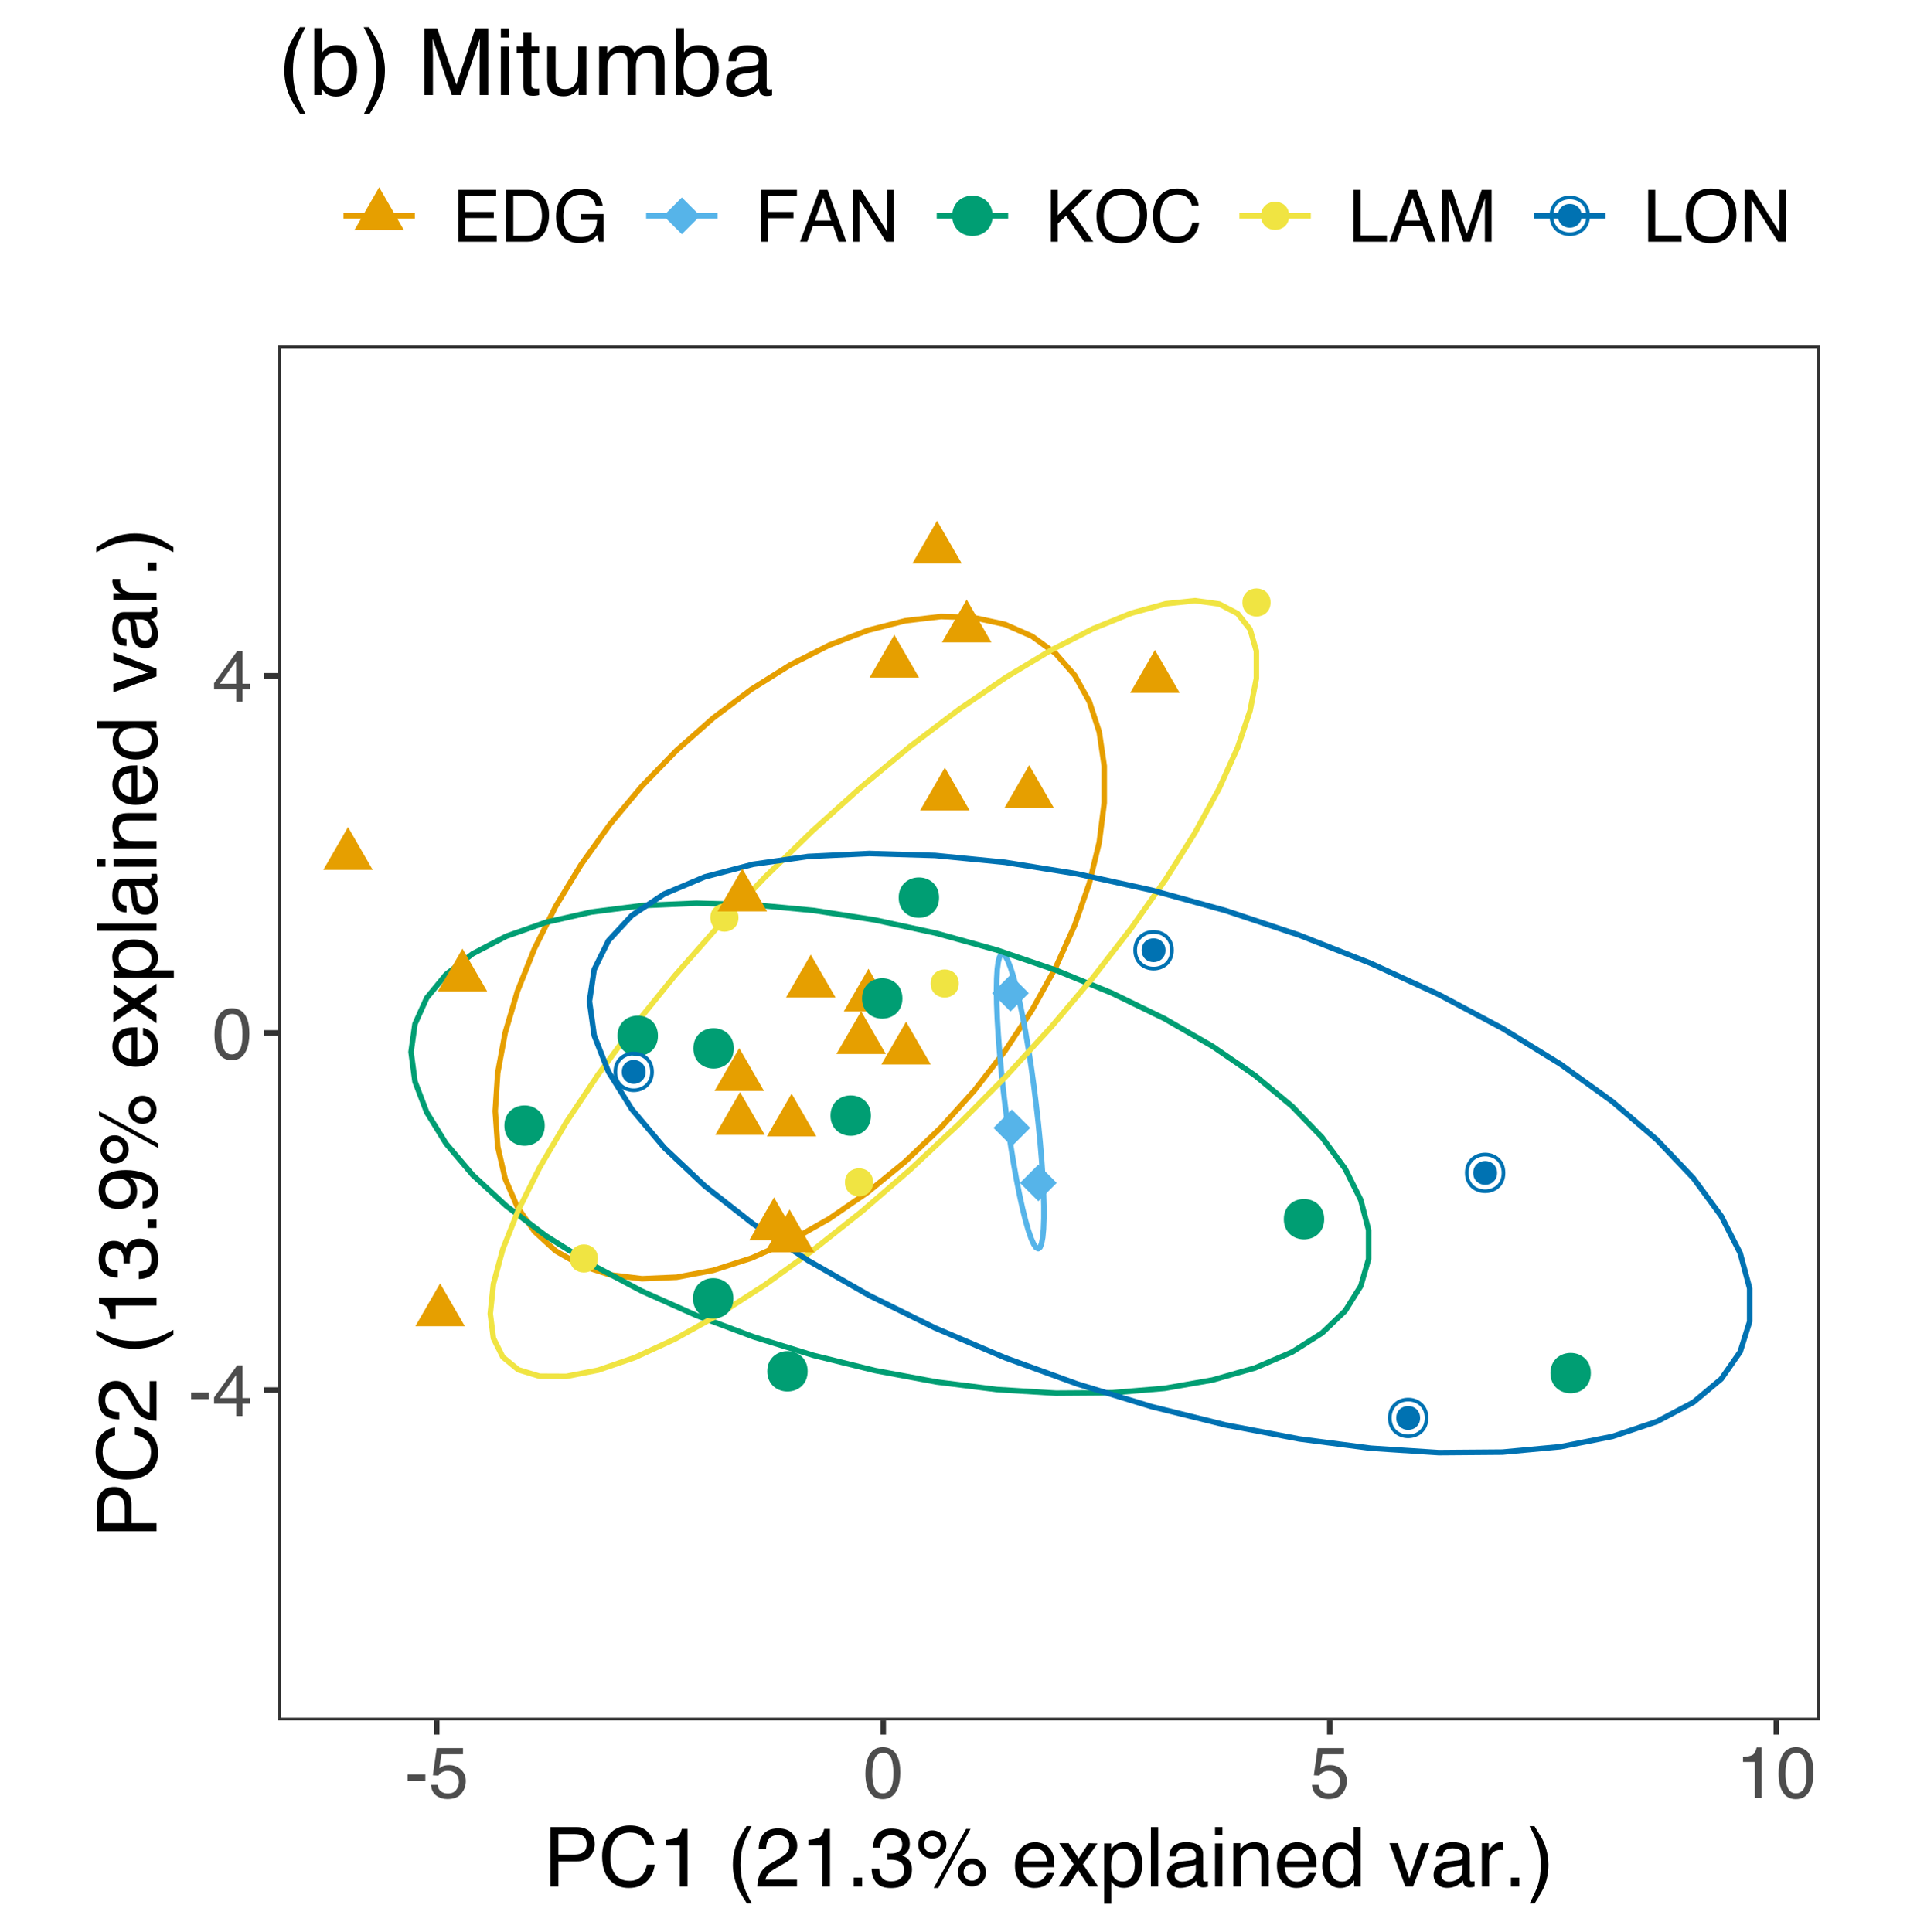 <?xml version="1.0" encoding="UTF-8"?>
<svg xmlns="http://www.w3.org/2000/svg" xmlns:xlink="http://www.w3.org/1999/xlink" width="371pt" height="374pt" viewBox="0 0 371 374" version="1.1">
<defs>
<g>
<symbol overflow="visible" id="glyph0-0">
<path style="stroke:none;" d="M 0.453 0 L 0.453 -10.047 L 8.422 -10.047 L 8.422 0 Z M 7.172 -1.266 L 7.172 -8.781 L 1.703 -8.781 L 1.703 -1.266 Z M 7.172 -1.266 "/>
</symbol>
<symbol overflow="visible" id="glyph0-1">
<path style="stroke:none;" d="M 0.578 -4.531 L 4.016 -4.531 L 4.016 -3.266 L 0.578 -3.266 Z M 0.578 -4.531 "/>
</symbol>
<symbol overflow="visible" id="glyph0-2">
<path style="stroke:none;" d="M 4.625 -3.469 L 4.625 -7.906 L 1.484 -3.469 Z M 4.656 0 L 4.656 -2.391 L 0.359 -2.391 L 0.359 -3.594 L 4.844 -9.812 L 5.875 -9.812 L 5.875 -3.469 L 7.328 -3.469 L 7.328 -2.391 L 5.875 -2.391 L 5.875 0 Z M 4.656 0 "/>
</symbol>
<symbol overflow="visible" id="glyph0-3">
<path style="stroke:none;" d="M 3.781 -9.797 C 5.051 -9.797 5.969 -9.27 6.531 -8.219 C 6.969 -7.414 7.188 -6.312 7.188 -4.906 C 7.188 -3.57 6.988 -2.473 6.594 -1.609 C 6.02 -0.359 5.082 0.266 3.781 0.266 C 2.602 0.266 1.727 -0.242 1.156 -1.266 C 0.676 -2.117 0.438 -3.266 0.438 -4.703 C 0.438 -5.805 0.582 -6.758 0.875 -7.562 C 1.406 -9.051 2.375 -9.797 3.781 -9.797 Z M 3.781 -0.859 C 4.414 -0.859 4.922 -1.141 5.297 -1.703 C 5.672 -2.266 5.859 -3.316 5.859 -4.859 C 5.859 -5.973 5.723 -6.891 5.453 -7.609 C 5.18 -8.328 4.648 -8.688 3.859 -8.688 C 3.141 -8.688 2.609 -8.344 2.266 -7.656 C 1.93 -6.977 1.766 -5.977 1.766 -4.656 C 1.766 -3.656 1.875 -2.852 2.094 -2.25 C 2.414 -1.32 2.977 -0.859 3.781 -0.859 Z M 3.781 -0.859 "/>
</symbol>
<symbol overflow="visible" id="glyph0-4">
<path style="stroke:none;" d="M 1.734 -2.5 C 1.816 -1.789 2.141 -1.305 2.703 -1.047 C 2.992 -0.898 3.332 -0.828 3.719 -0.828 C 4.445 -0.828 4.984 -1.062 5.328 -1.531 C 5.68 -2 5.859 -2.516 5.859 -3.078 C 5.859 -3.766 5.648 -4.289 5.234 -4.656 C 4.816 -5.031 4.316 -5.219 3.734 -5.219 C 3.316 -5.219 2.953 -5.133 2.641 -4.969 C 2.336 -4.812 2.082 -4.586 1.875 -4.297 L 0.812 -4.359 L 1.547 -9.625 L 6.641 -9.625 L 6.641 -8.438 L 2.469 -8.438 L 2.062 -5.719 C 2.289 -5.883 2.504 -6.016 2.703 -6.109 C 3.066 -6.254 3.488 -6.328 3.969 -6.328 C 4.863 -6.328 5.625 -6.035 6.25 -5.453 C 6.875 -4.879 7.188 -4.148 7.188 -3.266 C 7.188 -2.336 6.898 -1.52 6.328 -0.812 C 5.754 -0.102 4.844 0.25 3.594 0.25 C 2.801 0.25 2.098 0.023 1.484 -0.422 C 0.867 -0.867 0.523 -1.562 0.453 -2.5 Z M 1.734 -2.5 "/>
</symbol>
<symbol overflow="visible" id="glyph0-5">
<path style="stroke:none;" d="M 1.344 -6.938 L 1.344 -7.875 C 2.227 -7.957 2.844 -8.098 3.188 -8.297 C 3.539 -8.504 3.805 -8.988 3.984 -9.75 L 4.953 -9.75 L 4.953 0 L 3.641 0 L 3.641 -6.938 Z M 1.344 -6.938 "/>
</symbol>
<symbol overflow="visible" id="glyph0-6">
<path style="stroke:none;" d="M 1.203 -10.047 L 8.516 -10.047 L 8.516 -8.812 L 2.516 -8.812 L 2.516 -5.766 L 8.062 -5.766 L 8.062 -4.594 L 2.516 -4.594 L 2.516 -1.203 L 8.625 -1.203 L 8.625 0 L 1.203 0 Z M 4.906 -10.047 Z M 4.906 -10.047 "/>
</symbol>
<symbol overflow="visible" id="glyph0-7">
<path style="stroke:none;" d="M 4.922 -1.156 C 5.379 -1.156 5.758 -1.207 6.062 -1.312 C 6.582 -1.488 7.016 -1.828 7.359 -2.328 C 7.629 -2.734 7.82 -3.254 7.938 -3.891 C 8.008 -4.266 8.047 -4.613 8.047 -4.938 C 8.047 -6.188 7.797 -7.156 7.297 -7.844 C 6.805 -8.531 6.008 -8.875 4.906 -8.875 L 2.5 -8.875 L 2.5 -1.156 Z M 1.125 -10.047 L 5.203 -10.047 C 6.578 -10.047 7.645 -9.555 8.406 -8.578 C 9.082 -7.691 9.422 -6.555 9.422 -5.172 C 9.422 -4.109 9.223 -3.145 8.828 -2.281 C 8.117 -0.758 6.906 0 5.188 0 L 1.125 0 Z M 1.125 -10.047 "/>
</symbol>
<symbol overflow="visible" id="glyph0-8">
<path style="stroke:none;" d="M 5.406 -10.297 C 6.352 -10.297 7.172 -10.113 7.859 -9.75 C 8.859 -9.227 9.469 -8.312 9.688 -7 L 8.344 -7 C 8.176 -7.727 7.832 -8.258 7.312 -8.594 C 6.801 -8.938 6.156 -9.109 5.375 -9.109 C 4.445 -9.109 3.664 -8.758 3.031 -8.062 C 2.395 -7.363 2.078 -6.32 2.078 -4.938 C 2.078 -3.75 2.336 -2.781 2.859 -2.031 C 3.379 -1.281 4.234 -0.906 5.422 -0.906 C 6.328 -0.906 7.078 -1.164 7.672 -1.688 C 8.266 -2.219 8.57 -3.07 8.594 -4.25 L 5.438 -4.25 L 5.438 -5.375 L 9.844 -5.375 L 9.844 0 L 8.969 0 L 8.641 -1.297 C 8.18 -0.785 7.773 -0.43 7.422 -0.234 C 6.828 0.098 6.066 0.266 5.141 0.266 C 3.953 0.266 2.93 -0.117 2.078 -0.891 C 1.141 -1.859 0.672 -3.188 0.672 -4.875 C 0.672 -6.551 1.129 -7.883 2.047 -8.875 C 2.91 -9.82 4.031 -10.297 5.406 -10.297 Z M 5.188 -10.312 Z M 5.188 -10.312 "/>
</symbol>
<symbol overflow="visible" id="glyph0-9">
<path style="stroke:none;" d="M 1.203 -10.047 L 8.156 -10.047 L 8.156 -8.812 L 2.562 -8.812 L 2.562 -5.766 L 7.484 -5.766 L 7.484 -4.562 L 2.562 -4.562 L 2.562 0 L 1.203 0 Z M 1.203 -10.047 "/>
</symbol>
<symbol overflow="visible" id="glyph0-10">
<path style="stroke:none;" d="M 6.219 -4.109 L 4.703 -8.547 L 3.078 -4.109 Z M 3.984 -10.047 L 5.531 -10.047 L 9.172 0 L 7.672 0 L 6.656 -3.016 L 2.688 -3.016 L 1.594 0 L 0.203 0 Z M 4.688 -10.047 Z M 4.688 -10.047 "/>
</symbol>
<symbol overflow="visible" id="glyph0-11">
<path style="stroke:none;" d="M 1.062 -10.047 L 2.672 -10.047 L 7.75 -1.906 L 7.75 -10.047 L 9.031 -10.047 L 9.031 0 L 7.516 0 L 2.359 -8.125 L 2.359 0 L 1.062 0 Z M 4.969 -10.047 Z M 4.969 -10.047 "/>
</symbol>
<symbol overflow="visible" id="glyph0-12">
<path style="stroke:none;" d="M 1.062 -10.047 L 2.391 -10.047 L 2.391 -5.141 L 7.281 -10.047 L 9.172 -10.047 L 4.984 -6 L 9.281 0 L 7.516 0 L 4 -5.031 L 2.391 -3.5 L 2.391 0 L 1.062 0 Z M 1.062 -10.047 "/>
</symbol>
<symbol overflow="visible" id="glyph0-13">
<path style="stroke:none;" d="M 5.406 -10.312 C 7.176 -10.312 8.488 -9.742 9.344 -8.609 C 10.008 -7.723 10.344 -6.586 10.344 -5.203 C 10.344 -3.703 9.957 -2.453 9.188 -1.453 C 8.301 -0.285 7.031 0.297 5.375 0.297 C 3.832 0.297 2.617 -0.211 1.734 -1.234 C 0.941 -2.223 0.547 -3.469 0.547 -4.969 C 0.547 -6.32 0.883 -7.484 1.562 -8.453 C 2.426 -9.691 3.707 -10.312 5.406 -10.312 Z M 5.531 -0.922 C 6.727 -0.922 7.594 -1.348 8.125 -2.203 C 8.664 -3.066 8.938 -4.055 8.938 -5.172 C 8.938 -6.359 8.629 -7.312 8.016 -8.031 C 7.398 -8.75 6.555 -9.109 5.484 -9.109 C 4.441 -9.109 3.594 -8.75 2.938 -8.031 C 2.281 -7.32 1.953 -6.27 1.953 -4.875 C 1.953 -3.77 2.234 -2.832 2.797 -2.062 C 3.359 -1.301 4.27 -0.922 5.531 -0.922 Z M 5.438 -10.312 Z M 5.438 -10.312 "/>
</symbol>
<symbol overflow="visible" id="glyph0-14">
<path style="stroke:none;" d="M 5.297 -10.312 C 6.566 -10.312 7.551 -9.977 8.25 -9.312 C 8.957 -8.645 9.348 -7.883 9.422 -7.031 L 8.094 -7.031 C 7.945 -7.676 7.648 -8.188 7.203 -8.562 C 6.754 -8.945 6.125 -9.141 5.312 -9.141 C 4.32 -9.141 3.52 -8.789 2.906 -8.094 C 2.301 -7.395 2 -6.328 2 -4.891 C 2 -3.711 2.273 -2.758 2.828 -2.031 C 3.379 -1.301 4.195 -0.938 5.281 -0.938 C 6.281 -0.938 7.047 -1.32 7.578 -2.094 C 7.848 -2.5 8.055 -3.031 8.203 -3.688 L 9.516 -3.688 C 9.398 -2.633 9.008 -1.75 8.344 -1.031 C 7.551 -0.164 6.477 0.266 5.125 0.266 C 3.957 0.266 2.977 -0.086 2.188 -0.797 C 1.133 -1.734 0.609 -3.176 0.609 -5.125 C 0.609 -6.602 1.004 -7.816 1.797 -8.766 C 2.641 -9.797 3.805 -10.312 5.297 -10.312 Z M 5.031 -10.312 Z M 5.031 -10.312 "/>
</symbol>
<symbol overflow="visible" id="glyph0-15">
<path style="stroke:none;" d="M 1.062 -10.047 L 2.422 -10.047 L 2.422 -1.203 L 7.516 -1.203 L 7.516 0 L 1.062 0 Z M 1.062 -10.047 "/>
</symbol>
<symbol overflow="visible" id="glyph0-16">
<path style="stroke:none;" d="M 1.031 -10.047 L 2.984 -10.047 L 5.859 -1.547 L 8.734 -10.047 L 10.656 -10.047 L 10.656 0 L 9.359 0 L 9.359 -5.922 C 9.359 -6.129 9.363 -6.469 9.375 -6.938 C 9.383 -7.414 9.391 -7.926 9.391 -8.469 L 6.531 0 L 5.188 0 L 2.297 -8.469 L 2.297 -8.156 C 2.297 -7.914 2.301 -7.539 2.312 -7.031 C 2.32 -6.531 2.328 -6.16 2.328 -5.922 L 2.328 0 L 1.031 0 Z M 1.031 -10.047 "/>
</symbol>
<symbol overflow="visible" id="glyph1-0">
<path style="stroke:none;" d="M 0.516 0 L 0.516 -11.484 L 9.625 -11.484 L 9.625 0 Z M 8.188 -1.438 L 8.188 -10.047 L 1.953 -10.047 L 1.953 -1.438 Z M 8.188 -1.438 "/>
</symbol>
<symbol overflow="visible" id="glyph1-1">
<path style="stroke:none;" d="M 1.375 -11.484 L 6.531 -11.484 C 7.551 -11.484 8.375 -11.191 9 -10.609 C 9.625 -10.035 9.938 -9.227 9.938 -8.188 C 9.938 -7.289 9.656 -6.508 9.094 -5.844 C 8.539 -5.188 7.688 -4.859 6.531 -4.859 L 2.922 -4.859 L 2.922 0 L 1.375 0 Z M 8.375 -8.188 C 8.375 -9.031 8.062 -9.602 7.438 -9.906 C 7.094 -10.062 6.617 -10.141 6.016 -10.141 L 2.922 -10.141 L 2.922 -6.172 L 6.016 -6.172 C 6.711 -6.172 7.281 -6.316 7.719 -6.609 C 8.156 -6.91 8.375 -7.438 8.375 -8.188 Z M 8.375 -8.188 "/>
</symbol>
<symbol overflow="visible" id="glyph1-2">
<path style="stroke:none;" d="M 6.062 -11.797 C 7.508 -11.797 8.633 -11.41 9.438 -10.641 C 10.238 -9.879 10.688 -9.008 10.781 -8.031 L 9.266 -8.031 C 9.086 -8.77 8.742 -9.352 8.234 -9.781 C 7.723 -10.219 7.004 -10.438 6.078 -10.438 C 4.941 -10.438 4.023 -10.039 3.328 -9.25 C 2.641 -8.457 2.297 -7.238 2.297 -5.594 C 2.297 -4.25 2.609 -3.16 3.234 -2.328 C 3.859 -1.492 4.797 -1.078 6.047 -1.078 C 7.191 -1.078 8.062 -1.516 8.656 -2.391 C 8.977 -2.859 9.219 -3.469 9.375 -4.219 L 10.891 -4.219 C 10.754 -3.008 10.305 -2 9.547 -1.188 C 8.629 -0.195 7.398 0.297 5.859 0.297 C 4.523 0.297 3.406 -0.109 2.5 -0.922 C 1.301 -1.984 0.703 -3.629 0.703 -5.859 C 0.703 -7.555 1.148 -8.945 2.047 -10.031 C 3.016 -11.207 4.352 -11.797 6.062 -11.797 Z M 5.75 -11.797 Z M 5.75 -11.797 "/>
</symbol>
<symbol overflow="visible" id="glyph1-3">
<path style="stroke:none;" d="M 1.531 -7.922 L 1.531 -9 C 2.551 -9.102 3.258 -9.27 3.656 -9.5 C 4.062 -9.727 4.363 -10.273 4.562 -11.141 L 5.672 -11.141 L 5.672 0 L 4.172 0 L 4.172 -7.922 Z M 1.531 -7.922 "/>
</symbol>
<symbol overflow="visible" id="glyph1-4">
<path style="stroke:none;" d=""/>
</symbol>
<symbol overflow="visible" id="glyph1-5">
<path style="stroke:none;" d="M 4.734 -11.672 C 3.922 -10.078 3.391 -8.906 3.141 -8.156 C 2.773 -7.02 2.594 -5.703 2.594 -4.203 C 2.594 -2.691 2.801 -1.312 3.219 -0.062 C 3.477 0.707 3.992 1.816 4.766 3.266 L 3.812 3.266 C 3.051 2.078 2.578 1.316 2.391 0.984 C 2.211 0.66 2.02 0.219 1.812 -0.344 C 1.52 -1.113 1.316 -1.938 1.203 -2.812 C 1.141 -3.27 1.109 -3.703 1.109 -4.109 C 1.109 -5.648 1.352 -7.023 1.844 -8.234 C 2.145 -8.992 2.785 -10.141 3.766 -11.672 Z M 4.734 -11.672 "/>
</symbol>
<symbol overflow="visible" id="glyph1-6">
<path style="stroke:none;" d="M 0.5 0 C 0.551 -0.969 0.75 -1.805 1.094 -2.516 C 1.445 -3.234 2.125 -3.883 3.125 -4.469 L 4.625 -5.328 C 5.301 -5.723 5.773 -6.055 6.047 -6.328 C 6.473 -6.766 6.688 -7.258 6.688 -7.812 C 6.688 -8.469 6.488 -8.984 6.094 -9.359 C 5.707 -9.742 5.188 -9.938 4.531 -9.938 C 3.57 -9.938 2.906 -9.57 2.531 -8.844 C 2.332 -8.457 2.223 -7.914 2.203 -7.219 L 0.781 -7.219 C 0.789 -8.195 0.969 -8.992 1.312 -9.609 C 1.926 -10.691 3.004 -11.234 4.547 -11.234 C 5.828 -11.234 6.758 -10.883 7.344 -10.188 C 7.938 -9.5 8.234 -8.727 8.234 -7.875 C 8.234 -6.977 7.922 -6.211 7.297 -5.578 C 6.93 -5.211 6.273 -4.766 5.328 -4.234 L 4.266 -3.641 C 3.754 -3.359 3.352 -3.094 3.062 -2.844 C 2.539 -2.383 2.211 -1.879 2.078 -1.328 L 8.188 -1.328 L 8.188 0 Z M 0.5 0 "/>
</symbol>
<symbol overflow="visible" id="glyph1-7">
<path style="stroke:none;" d="M 1.375 -1.703 L 3 -1.703 L 3 0 L 1.375 0 Z M 1.375 -1.703 "/>
</symbol>
<symbol overflow="visible" id="glyph1-8">
<path style="stroke:none;" d="M 4.156 0.312 C 2.832 0.312 1.875 -0.051 1.281 -0.781 C 0.688 -1.508 0.391 -2.395 0.391 -3.438 L 1.859 -3.438 C 1.922 -2.719 2.055 -2.191 2.266 -1.859 C 2.629 -1.273 3.285 -0.984 4.234 -0.984 C 4.973 -0.984 5.566 -1.18 6.016 -1.578 C 6.461 -1.973 6.688 -2.484 6.688 -3.109 C 6.688 -3.879 6.453 -4.414 5.984 -4.719 C 5.516 -5.031 4.859 -5.188 4.016 -5.188 C 3.922 -5.188 3.828 -5.18 3.734 -5.172 C 3.641 -5.172 3.539 -5.172 3.438 -5.172 L 3.438 -6.406 C 3.582 -6.395 3.703 -6.383 3.797 -6.375 C 3.898 -6.375 4.008 -6.375 4.125 -6.375 C 4.656 -6.375 5.086 -6.457 5.422 -6.625 C 6.016 -6.914 6.312 -7.438 6.312 -8.188 C 6.312 -8.738 6.113 -9.164 5.719 -9.469 C 5.32 -9.77 4.863 -9.922 4.344 -9.922 C 3.406 -9.922 2.754 -9.609 2.391 -8.984 C 2.191 -8.641 2.082 -8.148 2.062 -7.516 L 0.672 -7.516 C 0.672 -8.348 0.836 -9.055 1.172 -9.641 C 1.742 -10.68 2.75 -11.203 4.188 -11.203 C 5.332 -11.203 6.219 -10.945 6.844 -10.438 C 7.469 -9.938 7.781 -9.203 7.781 -8.234 C 7.781 -7.547 7.594 -6.988 7.219 -6.562 C 6.988 -6.301 6.691 -6.094 6.328 -5.938 C 6.922 -5.781 7.379 -5.469 7.703 -5 C 8.035 -4.539 8.203 -3.977 8.203 -3.312 C 8.203 -2.25 7.848 -1.379 7.141 -0.703 C 6.441 -0.023 5.445 0.312 4.156 0.312 Z M 4.156 0.312 "/>
</symbol>
<symbol overflow="visible" id="glyph1-9">
<path style="stroke:none;" d="M 10.906 -5.438 C 11.656 -5.438 12.297 -5.172 12.828 -4.641 C 13.359 -4.109 13.625 -3.469 13.625 -2.719 C 13.625 -1.969 13.359 -1.328 12.828 -0.797 C 12.297 -0.266 11.656 0 10.906 0 C 10.156 0 9.516 -0.266 8.984 -0.797 C 8.453 -1.328 8.188 -1.969 8.188 -2.719 C 8.188 -3.469 8.453 -4.109 8.984 -4.641 C 9.516 -5.172 10.156 -5.438 10.906 -5.438 Z M 9.781 -11.141 L 10.641 -11.141 L 4.391 0.297 L 3.516 0.297 Z M 3.234 -6.516 C 3.68 -6.516 4.062 -6.672 4.375 -6.984 C 4.695 -7.305 4.859 -7.688 4.859 -8.125 C 4.859 -8.57 4.695 -8.953 4.375 -9.266 C 4.062 -9.578 3.68 -9.734 3.234 -9.734 C 2.797 -9.734 2.414 -9.578 2.094 -9.266 C 1.781 -8.953 1.625 -8.57 1.625 -8.125 C 1.625 -7.688 1.781 -7.305 2.094 -6.984 C 2.414 -6.672 2.797 -6.516 3.234 -6.516 Z M 3.234 -10.859 C 3.992 -10.859 4.641 -10.586 5.172 -10.047 C 5.703 -9.516 5.969 -8.875 5.969 -8.125 C 5.969 -7.375 5.703 -6.734 5.172 -6.203 C 4.641 -5.672 3.992 -5.406 3.234 -5.406 C 2.484 -5.406 1.844 -5.672 1.312 -6.203 C 0.781 -6.734 0.516 -7.375 0.516 -8.125 C 0.516 -8.875 0.781 -9.516 1.312 -10.047 C 1.844 -10.586 2.484 -10.859 3.234 -10.859 Z M 10.906 -1.109 C 11.352 -1.109 11.734 -1.266 12.047 -1.578 C 12.359 -1.898 12.516 -2.281 12.516 -2.719 C 12.516 -3.164 12.359 -3.547 12.047 -3.859 C 11.734 -4.172 11.352 -4.328 10.906 -4.328 C 10.457 -4.328 10.078 -4.172 9.766 -3.859 C 9.453 -3.547 9.297 -3.164 9.297 -2.719 C 9.297 -2.281 9.453 -1.898 9.766 -1.578 C 10.078 -1.266 10.457 -1.109 10.906 -1.109 Z M 10.906 -1.109 "/>
</symbol>
<symbol overflow="visible" id="glyph1-10">
<path style="stroke:none;" d="M 4.516 -8.562 C 5.109 -8.562 5.68 -8.422 6.234 -8.141 C 6.797 -7.859 7.223 -7.5 7.516 -7.062 C 7.797 -6.633 7.984 -6.141 8.078 -5.578 C 8.16 -5.191 8.203 -4.578 8.203 -3.734 L 2.078 -3.734 C 2.098 -2.891 2.297 -2.207 2.672 -1.688 C 3.047 -1.176 3.629 -0.922 4.422 -0.922 C 5.148 -0.922 5.734 -1.164 6.172 -1.656 C 6.422 -1.938 6.598 -2.258 6.703 -2.625 L 8.094 -2.625 C 8.051 -2.32 7.926 -1.977 7.719 -1.594 C 7.52 -1.219 7.289 -0.91 7.031 -0.672 C 6.602 -0.254 6.078 0.023 5.453 0.172 C 5.109 0.254 4.723 0.297 4.297 0.297 C 3.254 0.297 2.367 -0.082 1.641 -0.844 C 0.922 -1.602 0.562 -2.664 0.562 -4.031 C 0.562 -5.375 0.926 -6.461 1.656 -7.297 C 2.383 -8.141 3.336 -8.562 4.516 -8.562 Z M 6.766 -4.859 C 6.703 -5.461 6.566 -5.945 6.359 -6.312 C 5.973 -6.988 5.332 -7.328 4.438 -7.328 C 3.789 -7.328 3.25 -7.094 2.812 -6.625 C 2.375 -6.164 2.141 -5.578 2.109 -4.859 Z M 4.391 -8.578 Z M 4.391 -8.578 "/>
</symbol>
<symbol overflow="visible" id="glyph1-11">
<path style="stroke:none;" d="M 0.234 -8.375 L 2.062 -8.375 L 3.984 -5.422 L 5.922 -8.375 L 7.641 -8.328 L 4.812 -4.297 L 7.766 0 L 5.969 0 L 3.891 -3.141 L 1.875 0 L 0.094 0 L 3.031 -4.297 Z M 0.234 -8.375 "/>
</symbol>
<symbol overflow="visible" id="glyph1-12">
<path style="stroke:none;" d="M 4.562 -0.953 C 5.219 -0.953 5.766 -1.223 6.203 -1.766 C 6.641 -2.316 6.859 -3.141 6.859 -4.234 C 6.859 -4.898 6.758 -5.473 6.562 -5.953 C 6.195 -6.879 5.531 -7.344 4.562 -7.344 C 3.594 -7.344 2.926 -6.852 2.562 -5.875 C 2.375 -5.352 2.281 -4.691 2.281 -3.891 C 2.281 -3.242 2.375 -2.695 2.562 -2.25 C 2.926 -1.383 3.594 -0.953 4.562 -0.953 Z M 0.922 -8.328 L 2.297 -8.328 L 2.297 -7.219 C 2.578 -7.602 2.883 -7.898 3.219 -8.109 C 3.688 -8.422 4.242 -8.578 4.891 -8.578 C 5.836 -8.578 6.641 -8.211 7.297 -7.484 C 7.961 -6.754 8.297 -5.719 8.297 -4.375 C 8.297 -2.551 7.816 -1.25 6.859 -0.469 C 6.254 0.031 5.551 0.281 4.75 0.281 C 4.125 0.281 3.598 0.141 3.172 -0.141 C 2.922 -0.297 2.641 -0.562 2.328 -0.938 L 2.328 3.344 L 0.922 3.344 Z M 0.922 -8.328 "/>
</symbol>
<symbol overflow="visible" id="glyph1-13">
<path style="stroke:none;" d="M 1.078 -11.484 L 2.484 -11.484 L 2.484 0 L 1.078 0 Z M 1.078 -11.484 "/>
</symbol>
<symbol overflow="visible" id="glyph1-14">
<path style="stroke:none;" d="M 2.109 -2.234 C 2.109 -1.828 2.254 -1.504 2.547 -1.266 C 2.848 -1.035 3.203 -0.922 3.609 -0.922 C 4.109 -0.922 4.586 -1.035 5.047 -1.266 C 5.828 -1.641 6.219 -2.258 6.219 -3.125 L 6.219 -4.266 C 6.051 -4.148 5.832 -4.055 5.562 -3.984 C 5.289 -3.91 5.023 -3.859 4.766 -3.828 L 3.906 -3.719 C 3.395 -3.656 3.016 -3.551 2.766 -3.406 C 2.328 -3.156 2.109 -2.766 2.109 -2.234 Z M 5.516 -5.078 C 5.836 -5.117 6.055 -5.254 6.172 -5.484 C 6.234 -5.609 6.266 -5.785 6.266 -6.016 C 6.266 -6.492 6.094 -6.844 5.75 -7.062 C 5.406 -7.281 4.914 -7.391 4.281 -7.391 C 3.551 -7.391 3.031 -7.191 2.719 -6.797 C 2.551 -6.578 2.441 -6.25 2.391 -5.812 L 1.078 -5.812 C 1.098 -6.844 1.43 -7.562 2.078 -7.969 C 2.723 -8.375 3.469 -8.578 4.312 -8.578 C 5.301 -8.578 6.102 -8.391 6.719 -8.016 C 7.32 -7.641 7.625 -7.055 7.625 -6.266 L 7.625 -1.438 C 7.625 -1.289 7.656 -1.172 7.719 -1.078 C 7.781 -0.992 7.906 -0.953 8.094 -0.953 C 8.156 -0.953 8.223 -0.957 8.297 -0.969 C 8.379 -0.977 8.469 -0.988 8.562 -1 L 8.562 0.047 C 8.344 0.109 8.176 0.145 8.062 0.156 C 7.945 0.176 7.789 0.188 7.594 0.188 C 7.102 0.188 6.75 0.008 6.531 -0.344 C 6.414 -0.52 6.336 -0.773 6.297 -1.109 C 6.004 -0.734 5.586 -0.406 5.047 -0.125 C 4.516 0.145 3.926 0.281 3.281 0.281 C 2.508 0.281 1.875 0.047 1.375 -0.422 C 0.883 -0.898 0.641 -1.492 0.641 -2.203 C 0.641 -2.973 0.879 -3.57 1.359 -4 C 1.848 -4.426 2.488 -4.691 3.281 -4.797 Z M 4.359 -8.578 Z M 4.359 -8.578 "/>
</symbol>
<symbol overflow="visible" id="glyph1-15">
<path style="stroke:none;" d="M 1.031 -8.328 L 2.469 -8.328 L 2.469 0 L 1.031 0 Z M 1.031 -11.484 L 2.469 -11.484 L 2.469 -9.891 L 1.031 -9.891 Z M 1.031 -11.484 "/>
</symbol>
<symbol overflow="visible" id="glyph1-16">
<path style="stroke:none;" d="M 1.031 -8.375 L 2.375 -8.375 L 2.375 -7.188 C 2.77 -7.676 3.188 -8.023 3.625 -8.234 C 4.07 -8.453 4.566 -8.562 5.109 -8.562 C 6.297 -8.562 7.098 -8.145 7.516 -7.312 C 7.742 -6.863 7.859 -6.219 7.859 -5.375 L 7.859 0 L 6.422 0 L 6.422 -5.281 C 6.422 -5.789 6.348 -6.203 6.203 -6.516 C 5.953 -7.035 5.5 -7.297 4.844 -7.297 C 4.508 -7.297 4.234 -7.258 4.016 -7.188 C 3.629 -7.07 3.289 -6.844 3 -6.5 C 2.77 -6.227 2.617 -5.941 2.547 -5.641 C 2.473 -5.348 2.438 -4.93 2.438 -4.391 L 2.438 0 L 1.031 0 Z M 4.344 -8.578 Z M 4.344 -8.578 "/>
</symbol>
<symbol overflow="visible" id="glyph1-17">
<path style="stroke:none;" d="M 1.922 -4.094 C 1.922 -3.195 2.109 -2.445 2.484 -1.844 C 2.867 -1.238 3.484 -0.938 4.328 -0.938 C 4.973 -0.938 5.504 -1.211 5.922 -1.766 C 6.348 -2.328 6.562 -3.133 6.562 -4.188 C 6.562 -5.238 6.344 -6.02 5.906 -6.531 C 5.477 -7.039 4.945 -7.297 4.312 -7.297 C 3.602 -7.297 3.023 -7.023 2.578 -6.484 C 2.141 -5.941 1.922 -5.145 1.922 -4.094 Z M 4.047 -8.516 C 4.68 -8.516 5.219 -8.379 5.656 -8.109 C 5.906 -7.953 6.188 -7.68 6.5 -7.297 L 6.5 -11.516 L 7.859 -11.516 L 7.859 0 L 6.594 0 L 6.594 -1.172 C 6.258 -0.648 5.867 -0.273 5.422 -0.047 C 4.973 0.18 4.461 0.297 3.891 0.297 C 2.953 0.297 2.141 -0.094 1.453 -0.875 C 0.773 -1.664 0.438 -2.711 0.438 -4.016 C 0.438 -5.234 0.75 -6.285 1.375 -7.172 C 2 -8.066 2.891 -8.516 4.047 -8.516 Z M 4.047 -8.516 "/>
</symbol>
<symbol overflow="visible" id="glyph1-18">
<path style="stroke:none;" d="M 1.719 -8.375 L 3.953 -1.562 L 6.297 -8.375 L 7.828 -8.375 L 4.672 0 L 3.172 0 L 0.094 -8.375 Z M 1.719 -8.375 "/>
</symbol>
<symbol overflow="visible" id="glyph1-19">
<path style="stroke:none;" d="M 1.078 -8.375 L 2.406 -8.375 L 2.406 -6.922 C 2.52 -7.203 2.789 -7.547 3.219 -7.953 C 3.645 -8.359 4.133 -8.562 4.688 -8.562 C 4.719 -8.562 4.766 -8.555 4.828 -8.547 C 4.891 -8.547 4.992 -8.535 5.141 -8.516 L 5.141 -7.031 C 5.055 -7.051 4.977 -7.062 4.906 -7.062 C 4.844 -7.07 4.77 -7.078 4.688 -7.078 C 3.977 -7.078 3.43 -6.848 3.047 -6.391 C 2.672 -5.93 2.484 -5.406 2.484 -4.812 L 2.484 0 L 1.078 0 Z M 1.078 -8.375 "/>
</symbol>
<symbol overflow="visible" id="glyph1-20">
<path style="stroke:none;" d="M 0.562 3.266 C 1.383 1.648 1.914 0.473 2.156 -0.266 C 2.52 -1.391 2.703 -2.703 2.703 -4.203 C 2.703 -5.711 2.492 -7.094 2.078 -8.344 C 1.816 -9.113 1.301 -10.223 0.531 -11.672 L 1.484 -11.672 C 2.285 -10.391 2.77 -9.598 2.938 -9.297 C 3.102 -8.992 3.285 -8.582 3.484 -8.062 C 3.734 -7.406 3.91 -6.758 4.016 -6.125 C 4.129 -5.488 4.188 -4.879 4.188 -4.297 C 4.188 -2.754 3.941 -1.379 3.453 -0.172 C 3.141 0.609 2.5 1.754 1.531 3.266 Z M 0.562 3.266 "/>
</symbol>
<symbol overflow="visible" id="glyph2-0">
<path style="stroke:none;" d="M 0 -0.516 L -11.484 -0.516 L -11.484 -9.625 L 0 -9.625 Z M -1.438 -8.188 L -10.047 -8.188 L -10.047 -1.953 L -1.438 -1.953 Z M -1.438 -8.188 "/>
</symbol>
<symbol overflow="visible" id="glyph2-1">
<path style="stroke:none;" d="M -11.484 -1.375 L -11.484 -6.531 C -11.484 -7.551 -11.191 -8.375 -10.609 -9 C -10.035 -9.625 -9.227 -9.938 -8.188 -9.938 C -7.289 -9.938 -6.508 -9.656 -5.844 -9.094 C -5.188 -8.539 -4.859 -7.688 -4.859 -6.531 L -4.859 -2.922 L 0 -2.922 L 0 -1.375 Z M -8.188 -8.375 C -9.031 -8.375 -9.602 -8.062 -9.906 -7.438 C -10.062 -7.094 -10.141 -6.617 -10.141 -6.016 L -10.141 -2.922 L -6.172 -2.922 L -6.172 -6.016 C -6.172 -6.711 -6.316 -7.281 -6.609 -7.719 C -6.91 -8.156 -7.438 -8.375 -8.188 -8.375 Z M -8.188 -8.375 "/>
</symbol>
<symbol overflow="visible" id="glyph2-2">
<path style="stroke:none;" d="M -11.797 -6.062 C -11.797 -7.508 -11.41 -8.633 -10.641 -9.438 C -9.879 -10.238 -9.008 -10.688 -8.031 -10.781 L -8.031 -9.266 C -8.77 -9.086 -9.352 -8.742 -9.781 -8.234 C -10.219 -7.723 -10.438 -7.004 -10.438 -6.078 C -10.438 -4.941 -10.039 -4.023 -9.25 -3.328 C -8.457 -2.641 -7.238 -2.297 -5.594 -2.297 C -4.25 -2.297 -3.16 -2.609 -2.328 -3.234 C -1.492 -3.859 -1.078 -4.797 -1.078 -6.047 C -1.078 -7.191 -1.516 -8.062 -2.391 -8.656 C -2.859 -8.977 -3.469 -9.219 -4.219 -9.375 L -4.219 -10.891 C -3.008 -10.754 -2 -10.305 -1.188 -9.547 C -0.195 -8.629 0.297 -7.398 0.297 -5.859 C 0.297 -4.523 -0.109 -3.406 -0.922 -2.5 C -1.984 -1.301 -3.629 -0.703 -5.859 -0.703 C -7.555 -0.703 -8.945 -1.148 -10.031 -2.047 C -11.207 -3.016 -11.797 -4.352 -11.797 -6.062 Z M -11.797 -5.75 Z M -11.797 -5.75 "/>
</symbol>
<symbol overflow="visible" id="glyph2-3">
<path style="stroke:none;" d="M 0 -0.5 C -0.969 -0.551 -1.805 -0.75 -2.516 -1.094 C -3.234 -1.445 -3.883 -2.125 -4.469 -3.125 L -5.328 -4.625 C -5.723 -5.301 -6.055 -5.773 -6.328 -6.047 C -6.766 -6.473 -7.258 -6.688 -7.812 -6.688 C -8.469 -6.688 -8.984 -6.488 -9.359 -6.094 C -9.742 -5.707 -9.938 -5.188 -9.938 -4.531 C -9.938 -3.57 -9.57 -2.906 -8.844 -2.531 C -8.457 -2.332 -7.914 -2.223 -7.219 -2.203 L -7.219 -0.781 C -8.195 -0.789 -8.992 -0.969 -9.609 -1.312 C -10.691 -1.926 -11.234 -3.004 -11.234 -4.547 C -11.234 -5.828 -10.883 -6.758 -10.188 -7.344 C -9.5 -7.938 -8.727 -8.234 -7.875 -8.234 C -6.977 -8.234 -6.211 -7.922 -5.578 -7.297 C -5.211 -6.93 -4.766 -6.273 -4.234 -5.328 L -3.641 -4.266 C -3.359 -3.754 -3.094 -3.352 -2.844 -3.062 C -2.383 -2.539 -1.879 -2.211 -1.328 -2.078 L -1.328 -8.188 L 0 -8.188 Z M 0 -0.5 "/>
</symbol>
<symbol overflow="visible" id="glyph2-4">
<path style="stroke:none;" d=""/>
</symbol>
<symbol overflow="visible" id="glyph2-5">
<path style="stroke:none;" d="M -11.672 -4.734 C -10.078 -3.922 -8.906 -3.391 -8.156 -3.141 C -7.02 -2.773 -5.703 -2.594 -4.203 -2.594 C -2.691 -2.594 -1.312 -2.801 -0.062 -3.219 C 0.707 -3.477 1.816 -3.992 3.266 -4.766 L 3.266 -3.812 C 2.078 -3.051 1.316 -2.578 0.984 -2.391 C 0.66 -2.211 0.219 -2.02 -0.344 -1.812 C -1.113 -1.52 -1.938 -1.316 -2.812 -1.203 C -3.27 -1.141 -3.703 -1.109 -4.109 -1.109 C -5.648 -1.109 -7.023 -1.352 -8.234 -1.844 C -8.992 -2.145 -10.141 -2.785 -11.672 -3.766 Z M -11.672 -4.734 "/>
</symbol>
<symbol overflow="visible" id="glyph2-6">
<path style="stroke:none;" d="M -7.922 -1.531 L -9 -1.531 C -9.102 -2.551 -9.27 -3.258 -9.5 -3.656 C -9.727 -4.062 -10.273 -4.363 -11.141 -4.562 L -11.141 -5.672 L 0 -5.672 L 0 -4.172 L -7.922 -4.172 Z M -7.922 -1.531 "/>
</symbol>
<symbol overflow="visible" id="glyph2-7">
<path style="stroke:none;" d="M 0.312 -4.156 C 0.312 -2.832 -0.051 -1.875 -0.781 -1.281 C -1.508 -0.688 -2.395 -0.391 -3.438 -0.391 L -3.438 -1.859 C -2.719 -1.922 -2.191 -2.055 -1.859 -2.266 C -1.273 -2.629 -0.984 -3.285 -0.984 -4.234 C -0.984 -4.973 -1.18 -5.566 -1.578 -6.016 C -1.973 -6.461 -2.484 -6.688 -3.109 -6.688 C -3.879 -6.688 -4.414 -6.453 -4.719 -5.984 C -5.031 -5.516 -5.188 -4.859 -5.188 -4.016 C -5.188 -3.922 -5.18 -3.828 -5.172 -3.734 C -5.172 -3.641 -5.172 -3.539 -5.172 -3.438 L -6.406 -3.438 C -6.395 -3.582 -6.383 -3.703 -6.375 -3.797 C -6.375 -3.898 -6.375 -4.008 -6.375 -4.125 C -6.375 -4.656 -6.457 -5.086 -6.625 -5.422 C -6.914 -6.016 -7.438 -6.312 -8.188 -6.312 C -8.738 -6.312 -9.164 -6.113 -9.469 -5.719 C -9.77 -5.32 -9.922 -4.863 -9.922 -4.344 C -9.922 -3.406 -9.609 -2.754 -8.984 -2.391 C -8.641 -2.191 -8.148 -2.082 -7.516 -2.062 L -7.516 -0.672 C -8.348 -0.672 -9.055 -0.836 -9.641 -1.172 C -10.68 -1.742 -11.203 -2.75 -11.203 -4.188 C -11.203 -5.332 -10.945 -6.219 -10.438 -6.844 C -9.938 -7.469 -9.203 -7.781 -8.234 -7.781 C -7.547 -7.781 -6.988 -7.594 -6.562 -7.219 C -6.301 -6.988 -6.094 -6.691 -5.938 -6.328 C -5.781 -6.922 -5.469 -7.379 -5 -7.703 C -4.539 -8.035 -3.977 -8.203 -3.312 -8.203 C -2.25 -8.203 -1.379 -7.848 -0.703 -7.141 C -0.023 -6.441 0.312 -5.445 0.312 -4.156 Z M 0.312 -4.156 "/>
</symbol>
<symbol overflow="visible" id="glyph2-8">
<path style="stroke:none;" d="M -1.703 -1.375 L -1.703 -3 L 0 -3 L 0 -1.375 Z M -1.703 -1.375 "/>
</symbol>
<symbol overflow="visible" id="glyph2-9">
<path style="stroke:none;" d="M -2.703 -2.125 C -1.93 -2.164 -1.395 -2.469 -1.094 -3.031 C -0.938 -3.312 -0.859 -3.633 -0.859 -4 C -0.859 -4.664 -1.141 -5.234 -1.703 -5.703 C -2.266 -6.18 -3.398 -6.52 -5.109 -6.719 C -4.617 -6.406 -4.27 -6.02 -4.062 -5.562 C -3.863 -5.102 -3.766 -4.609 -3.766 -4.078 C -3.766 -2.992 -4.098 -2.141 -4.766 -1.516 C -5.441 -0.891 -6.312 -0.578 -7.375 -0.578 C -8.383 -0.578 -9.273 -0.883 -10.047 -1.5 C -10.816 -2.125 -11.203 -3.039 -11.203 -4.25 C -11.203 -5.875 -10.469 -7 -9 -7.625 C -8.195 -7.969 -7.188 -8.141 -5.969 -8.141 C -4.602 -8.141 -3.391 -7.93 -2.328 -7.516 C -0.566 -6.836 0.312 -5.68 0.312 -4.047 C 0.312 -2.953 0.023 -2.117 -0.547 -1.547 C -1.117 -0.984 -1.836 -0.703 -2.703 -0.703 Z M -5 -4.266 C -5 -4.816 -5.18 -5.32 -5.547 -5.781 C -5.922 -6.25 -6.566 -6.484 -7.484 -6.484 C -8.305 -6.484 -8.914 -6.273 -9.312 -5.859 C -9.719 -5.441 -9.922 -4.914 -9.922 -4.281 C -9.922 -3.594 -9.691 -3.047 -9.234 -2.641 C -8.773 -2.234 -8.16 -2.031 -7.391 -2.031 C -6.66 -2.031 -6.078 -2.207 -5.641 -2.562 C -5.211 -2.914 -5 -3.484 -5 -4.266 Z M -5 -4.266 "/>
</symbol>
<symbol overflow="visible" id="glyph2-10">
<path style="stroke:none;" d="M -5.438 -10.906 C -5.438 -11.656 -5.172 -12.297 -4.641 -12.828 C -4.109 -13.359 -3.469 -13.625 -2.719 -13.625 C -1.969 -13.625 -1.328 -13.359 -0.797 -12.828 C -0.266 -12.297 0 -11.656 0 -10.906 C 0 -10.156 -0.266 -9.516 -0.797 -8.984 C -1.328 -8.453 -1.969 -8.188 -2.719 -8.188 C -3.469 -8.188 -4.109 -8.453 -4.641 -8.984 C -5.172 -9.516 -5.438 -10.156 -5.438 -10.906 Z M -11.141 -9.781 L -11.141 -10.641 L 0.297 -4.391 L 0.297 -3.516 Z M -6.516 -3.234 C -6.516 -3.68 -6.672 -4.062 -6.984 -4.375 C -7.305 -4.695 -7.688 -4.859 -8.125 -4.859 C -8.57 -4.859 -8.953 -4.695 -9.266 -4.375 C -9.578 -4.062 -9.734 -3.68 -9.734 -3.234 C -9.734 -2.797 -9.578 -2.414 -9.266 -2.094 C -8.953 -1.781 -8.57 -1.625 -8.125 -1.625 C -7.688 -1.625 -7.305 -1.781 -6.984 -2.094 C -6.672 -2.414 -6.516 -2.797 -6.516 -3.234 Z M -10.859 -3.234 C -10.859 -3.992 -10.586 -4.641 -10.047 -5.172 C -9.516 -5.703 -8.875 -5.969 -8.125 -5.969 C -7.375 -5.969 -6.734 -5.703 -6.203 -5.172 C -5.672 -4.641 -5.406 -3.992 -5.406 -3.234 C -5.406 -2.484 -5.672 -1.844 -6.203 -1.312 C -6.734 -0.781 -7.375 -0.516 -8.125 -0.516 C -8.875 -0.516 -9.516 -0.781 -10.047 -1.312 C -10.586 -1.844 -10.859 -2.484 -10.859 -3.234 Z M -1.109 -10.906 C -1.109 -11.352 -1.266 -11.734 -1.578 -12.047 C -1.898 -12.359 -2.281 -12.516 -2.719 -12.516 C -3.164 -12.516 -3.547 -12.359 -3.859 -12.047 C -4.172 -11.734 -4.328 -11.352 -4.328 -10.906 C -4.328 -10.457 -4.172 -10.078 -3.859 -9.766 C -3.547 -9.453 -3.164 -9.297 -2.719 -9.297 C -2.281 -9.297 -1.898 -9.453 -1.578 -9.766 C -1.266 -10.078 -1.109 -10.457 -1.109 -10.906 Z M -1.109 -10.906 "/>
</symbol>
<symbol overflow="visible" id="glyph2-11">
<path style="stroke:none;" d="M -8.562 -4.516 C -8.562 -5.109 -8.422 -5.68 -8.141 -6.234 C -7.859 -6.797 -7.5 -7.223 -7.062 -7.516 C -6.633 -7.797 -6.141 -7.984 -5.578 -8.078 C -5.191 -8.16 -4.578 -8.203 -3.734 -8.203 L -3.734 -2.078 C -2.891 -2.098 -2.207 -2.297 -1.688 -2.672 C -1.176 -3.047 -0.922 -3.629 -0.922 -4.422 C -0.922 -5.148 -1.164 -5.734 -1.656 -6.172 C -1.938 -6.422 -2.258 -6.598 -2.625 -6.703 L -2.625 -8.094 C -2.32 -8.051 -1.977 -7.926 -1.594 -7.719 C -1.219 -7.52 -0.91 -7.289 -0.672 -7.031 C -0.254 -6.602 0.023 -6.078 0.172 -5.453 C 0.254 -5.109 0.297 -4.723 0.297 -4.297 C 0.297 -3.254 -0.082 -2.367 -0.844 -1.641 C -1.602 -0.922 -2.664 -0.562 -4.031 -0.562 C -5.375 -0.562 -6.461 -0.926 -7.297 -1.656 C -8.141 -2.383 -8.562 -3.336 -8.562 -4.516 Z M -4.859 -6.766 C -5.461 -6.703 -5.945 -6.566 -6.312 -6.359 C -6.988 -5.973 -7.328 -5.332 -7.328 -4.438 C -7.328 -3.789 -7.094 -3.25 -6.625 -2.812 C -6.164 -2.375 -5.578 -2.141 -4.859 -2.109 Z M -8.578 -4.391 Z M -8.578 -4.391 "/>
</symbol>
<symbol overflow="visible" id="glyph2-12">
<path style="stroke:none;" d="M -8.375 -0.234 L -8.375 -2.062 L -5.422 -3.984 L -8.375 -5.922 L -8.328 -7.641 L -4.297 -4.812 L 0 -7.766 L 0 -5.969 L -3.141 -3.891 L 0 -1.875 L 0 -0.094 L -4.297 -3.031 Z M -8.375 -0.234 "/>
</symbol>
<symbol overflow="visible" id="glyph2-13">
<path style="stroke:none;" d="M -0.953 -4.562 C -0.953 -5.219 -1.223 -5.766 -1.766 -6.203 C -2.316 -6.641 -3.141 -6.859 -4.234 -6.859 C -4.898 -6.859 -5.473 -6.758 -5.953 -6.562 C -6.879 -6.195 -7.344 -5.531 -7.344 -4.562 C -7.344 -3.594 -6.852 -2.926 -5.875 -2.562 C -5.352 -2.375 -4.691 -2.281 -3.891 -2.281 C -3.242 -2.281 -2.695 -2.375 -2.25 -2.562 C -1.383 -2.926 -0.953 -3.594 -0.953 -4.562 Z M -8.328 -0.922 L -8.328 -2.297 L -7.219 -2.297 C -7.602 -2.578 -7.898 -2.883 -8.109 -3.219 C -8.422 -3.688 -8.578 -4.242 -8.578 -4.891 C -8.578 -5.836 -8.211 -6.641 -7.484 -7.297 C -6.754 -7.961 -5.719 -8.297 -4.375 -8.297 C -2.551 -8.297 -1.25 -7.816 -0.469 -6.859 C 0.031 -6.254 0.281 -5.551 0.281 -4.75 C 0.281 -4.125 0.141 -3.598 -0.141 -3.172 C -0.297 -2.922 -0.562 -2.641 -0.938 -2.328 L 3.344 -2.328 L 3.344 -0.922 Z M -8.328 -0.922 "/>
</symbol>
<symbol overflow="visible" id="glyph2-14">
<path style="stroke:none;" d="M -11.484 -1.078 L -11.484 -2.484 L 0 -2.484 L 0 -1.078 Z M -11.484 -1.078 "/>
</symbol>
<symbol overflow="visible" id="glyph2-15">
<path style="stroke:none;" d="M -2.234 -2.109 C -1.828 -2.109 -1.504 -2.254 -1.266 -2.547 C -1.035 -2.848 -0.922 -3.203 -0.922 -3.609 C -0.922 -4.109 -1.035 -4.586 -1.266 -5.047 C -1.641 -5.828 -2.258 -6.219 -3.125 -6.219 L -4.266 -6.219 C -4.148 -6.051 -4.055 -5.832 -3.984 -5.562 C -3.91 -5.289 -3.859 -5.023 -3.828 -4.766 L -3.719 -3.906 C -3.656 -3.395 -3.551 -3.016 -3.406 -2.766 C -3.156 -2.328 -2.766 -2.109 -2.234 -2.109 Z M -5.078 -5.516 C -5.117 -5.836 -5.254 -6.055 -5.484 -6.172 C -5.609 -6.234 -5.785 -6.266 -6.016 -6.266 C -6.492 -6.266 -6.844 -6.094 -7.062 -5.75 C -7.281 -5.406 -7.391 -4.914 -7.391 -4.281 C -7.391 -3.551 -7.191 -3.031 -6.797 -2.719 C -6.578 -2.551 -6.25 -2.441 -5.812 -2.391 L -5.812 -1.078 C -6.844 -1.098 -7.562 -1.43 -7.969 -2.078 C -8.375 -2.723 -8.578 -3.469 -8.578 -4.312 C -8.578 -5.301 -8.391 -6.102 -8.016 -6.719 C -7.641 -7.32 -7.055 -7.625 -6.266 -7.625 L -1.438 -7.625 C -1.289 -7.625 -1.172 -7.656 -1.078 -7.719 C -0.992 -7.781 -0.953 -7.906 -0.953 -8.094 C -0.953 -8.156 -0.957 -8.223 -0.969 -8.297 C -0.977 -8.379 -0.988 -8.469 -1 -8.562 L 0.047 -8.562 C 0.109 -8.344 0.145 -8.176 0.156 -8.062 C 0.176 -7.945 0.188 -7.789 0.188 -7.594 C 0.188 -7.102 0.008 -6.75 -0.344 -6.531 C -0.52 -6.414 -0.773 -6.336 -1.109 -6.297 C -0.734 -6.004 -0.406 -5.586 -0.125 -5.047 C 0.145 -4.516 0.281 -3.926 0.281 -3.281 C 0.281 -2.508 0.047 -1.875 -0.422 -1.375 C -0.898 -0.883 -1.492 -0.641 -2.203 -0.641 C -2.973 -0.641 -3.57 -0.879 -4 -1.359 C -4.426 -1.848 -4.691 -2.488 -4.797 -3.281 Z M -8.578 -4.359 Z M -8.578 -4.359 "/>
</symbol>
<symbol overflow="visible" id="glyph2-16">
<path style="stroke:none;" d="M -8.328 -1.031 L -8.328 -2.469 L 0 -2.469 L 0 -1.031 Z M -11.484 -1.031 L -11.484 -2.469 L -9.891 -2.469 L -9.891 -1.031 Z M -11.484 -1.031 "/>
</symbol>
<symbol overflow="visible" id="glyph2-17">
<path style="stroke:none;" d="M -8.375 -1.031 L -8.375 -2.375 L -7.188 -2.375 C -7.676 -2.77 -8.023 -3.188 -8.234 -3.625 C -8.453 -4.07 -8.562 -4.566 -8.562 -5.109 C -8.562 -6.297 -8.145 -7.098 -7.312 -7.516 C -6.863 -7.742 -6.219 -7.859 -5.375 -7.859 L 0 -7.859 L 0 -6.422 L -5.281 -6.422 C -5.789 -6.422 -6.203 -6.348 -6.516 -6.203 C -7.035 -5.953 -7.297 -5.5 -7.297 -4.844 C -7.297 -4.508 -7.258 -4.234 -7.188 -4.016 C -7.07 -3.629 -6.844 -3.289 -6.5 -3 C -6.227 -2.77 -5.941 -2.617 -5.641 -2.547 C -5.348 -2.473 -4.93 -2.438 -4.391 -2.438 L 0 -2.438 L 0 -1.031 Z M -8.578 -4.344 Z M -8.578 -4.344 "/>
</symbol>
<symbol overflow="visible" id="glyph2-18">
<path style="stroke:none;" d="M -4.094 -1.922 C -3.195 -1.922 -2.445 -2.109 -1.844 -2.484 C -1.238 -2.867 -0.938 -3.484 -0.938 -4.328 C -0.938 -4.973 -1.211 -5.504 -1.766 -5.922 C -2.328 -6.348 -3.133 -6.562 -4.188 -6.562 C -5.238 -6.562 -6.02 -6.344 -6.531 -5.906 C -7.039 -5.477 -7.297 -4.945 -7.297 -4.312 C -7.297 -3.602 -7.023 -3.023 -6.484 -2.578 C -5.941 -2.141 -5.145 -1.922 -4.094 -1.922 Z M -8.516 -4.047 C -8.516 -4.68 -8.379 -5.219 -8.109 -5.656 C -7.953 -5.906 -7.68 -6.188 -7.297 -6.5 L -11.516 -6.5 L -11.516 -7.859 L 0 -7.859 L 0 -6.594 L -1.172 -6.594 C -0.648 -6.258 -0.273 -5.867 -0.047 -5.422 C 0.18 -4.973 0.297 -4.461 0.297 -3.891 C 0.297 -2.953 -0.094 -2.141 -0.875 -1.453 C -1.664 -0.773 -2.711 -0.438 -4.016 -0.438 C -5.234 -0.438 -6.285 -0.75 -7.172 -1.375 C -8.066 -2 -8.516 -2.891 -8.516 -4.047 Z M -8.516 -4.047 "/>
</symbol>
<symbol overflow="visible" id="glyph2-19">
<path style="stroke:none;" d="M -8.375 -1.719 L -1.562 -3.953 L -8.375 -6.297 L -8.375 -7.828 L 0 -4.672 L 0 -3.172 L -8.375 -0.094 Z M -8.375 -1.719 "/>
</symbol>
<symbol overflow="visible" id="glyph2-20">
<path style="stroke:none;" d="M -8.375 -1.078 L -8.375 -2.406 L -6.922 -2.406 C -7.203 -2.52 -7.547 -2.789 -7.953 -3.219 C -8.359 -3.645 -8.562 -4.133 -8.562 -4.688 C -8.562 -4.719 -8.555 -4.766 -8.547 -4.828 C -8.547 -4.891 -8.535 -4.992 -8.516 -5.141 L -7.031 -5.141 C -7.051 -5.055 -7.062 -4.977 -7.062 -4.906 C -7.07 -4.844 -7.078 -4.77 -7.078 -4.688 C -7.078 -3.977 -6.848 -3.43 -6.391 -3.047 C -5.93 -2.672 -5.406 -2.484 -4.812 -2.484 L 0 -2.484 L 0 -1.078 Z M -8.375 -1.078 "/>
</symbol>
<symbol overflow="visible" id="glyph2-21">
<path style="stroke:none;" d="M 3.266 -0.562 C 1.648 -1.383 0.473 -1.914 -0.266 -2.156 C -1.391 -2.52 -2.703 -2.703 -4.203 -2.703 C -5.711 -2.703 -7.094 -2.492 -8.344 -2.078 C -9.113 -1.816 -10.223 -1.301 -11.672 -0.531 L -11.672 -1.484 C -10.391 -2.285 -9.598 -2.77 -9.297 -2.938 C -8.992 -3.102 -8.582 -3.285 -8.062 -3.484 C -7.406 -3.734 -6.758 -3.91 -6.125 -4.016 C -5.488 -4.129 -4.879 -4.188 -4.297 -4.188 C -2.754 -4.188 -1.379 -3.941 -0.172 -3.453 C 0.609 -3.141 1.754 -2.5 3.266 -1.531 Z M 3.266 -0.562 "/>
</symbol>
<symbol overflow="visible" id="glyph3-0">
<path style="stroke:none;" d="M 0.578 0 L 0.578 -12.906 L 10.828 -12.906 L 10.828 0 Z M 9.219 -1.625 L 9.219 -11.297 L 2.203 -11.297 L 2.203 -1.625 Z M 9.219 -1.625 "/>
</symbol>
<symbol overflow="visible" id="glyph3-1">
<path style="stroke:none;" d="M 5.328 -13.125 C 4.41 -11.332 3.812 -10.016 3.531 -9.172 C 3.113 -7.891 2.906 -6.41 2.906 -4.734 C 2.906 -3.035 3.145 -1.484 3.625 -0.078 C 3.914 0.797 4.492 2.047 5.359 3.672 L 4.297 3.672 C 3.43 2.336 2.895 1.484 2.688 1.109 C 2.488 0.742 2.27 0.242 2.031 -0.391 C 1.695 -1.254 1.469 -2.18 1.344 -3.172 C 1.281 -3.672 1.25 -4.156 1.25 -4.625 C 1.25 -6.352 1.52 -7.895 2.062 -9.25 C 2.406 -10.113 3.129 -11.406 4.234 -13.125 Z M 5.328 -13.125 "/>
</symbol>
<symbol overflow="visible" id="glyph3-2">
<path style="stroke:none;" d="M 1.031 -12.953 L 2.578 -12.953 L 2.578 -8.266 C 2.922 -8.723 3.332 -9.066 3.812 -9.297 C 4.289 -9.535 4.812 -9.656 5.375 -9.656 C 6.551 -9.656 7.504 -9.254 8.234 -8.453 C 8.961 -7.648 9.328 -6.461 9.328 -4.891 C 9.328 -3.398 8.961 -2.16 8.234 -1.172 C 7.516 -0.191 6.52 0.297 5.25 0.297 C 4.531 0.297 3.926 0.125 3.438 -0.219 C 3.145 -0.426 2.832 -0.754 2.5 -1.203 L 2.5 0 L 1.031 0 Z M 5.156 -1.094 C 6.008 -1.094 6.645 -1.43 7.062 -2.109 C 7.488 -2.797 7.703 -3.695 7.703 -4.812 C 7.703 -5.801 7.488 -6.617 7.062 -7.266 C 6.645 -7.922 6.02 -8.25 5.188 -8.25 C 4.469 -8.25 3.836 -7.977 3.297 -7.438 C 2.754 -6.906 2.484 -6.031 2.484 -4.812 C 2.484 -3.926 2.598 -3.207 2.828 -2.656 C 3.242 -1.613 4.02 -1.094 5.156 -1.094 Z M 5.156 -1.094 "/>
</symbol>
<symbol overflow="visible" id="glyph3-3">
<path style="stroke:none;" d="M 0.625 3.672 C 1.551 1.859 2.148 0.535 2.422 -0.297 C 2.836 -1.555 3.047 -3.035 3.047 -4.734 C 3.047 -6.422 2.805 -7.969 2.328 -9.375 C 2.035 -10.238 1.457 -11.488 0.594 -13.125 L 1.656 -13.125 C 2.562 -11.676 3.109 -10.785 3.297 -10.453 C 3.492 -10.117 3.703 -9.656 3.922 -9.062 C 4.203 -8.332 4.398 -7.609 4.516 -6.891 C 4.641 -6.172 4.703 -5.484 4.703 -4.828 C 4.703 -3.086 4.426 -1.539 3.875 -0.188 C 3.531 0.688 2.812 1.973 1.719 3.672 Z M 0.625 3.672 "/>
</symbol>
<symbol overflow="visible" id="glyph3-4">
<path style="stroke:none;" d=""/>
</symbol>
<symbol overflow="visible" id="glyph3-5">
<path style="stroke:none;" d="M 1.328 -12.906 L 3.828 -12.906 L 7.547 -2 L 11.219 -12.906 L 13.703 -12.906 L 13.703 0 L 12.047 0 L 12.047 -7.625 C 12.047 -7.883 12.051 -8.316 12.062 -8.922 C 12.07 -9.535 12.078 -10.191 12.078 -10.891 L 8.391 0 L 6.656 0 L 2.953 -10.891 L 2.953 -10.5 C 2.953 -10.176 2.957 -9.691 2.969 -9.047 C 2.988 -8.398 3 -7.926 3 -7.625 L 3 0 L 1.328 0 Z M 1.328 -12.906 "/>
</symbol>
<symbol overflow="visible" id="glyph3-6">
<path style="stroke:none;" d="M 1.156 -9.375 L 2.766 -9.375 L 2.766 0 L 1.156 0 Z M 1.156 -12.906 L 2.766 -12.906 L 2.766 -11.125 L 1.156 -11.125 Z M 1.156 -12.906 "/>
</symbol>
<symbol overflow="visible" id="glyph3-7">
<path style="stroke:none;" d="M 1.484 -12.047 L 3.078 -12.047 L 3.078 -9.406 L 4.578 -9.406 L 4.578 -8.125 L 3.078 -8.125 L 3.078 -1.984 C 3.078 -1.648 3.188 -1.426 3.406 -1.312 C 3.531 -1.25 3.738 -1.219 4.031 -1.219 C 4.102 -1.219 4.18 -1.219 4.266 -1.219 C 4.359 -1.227 4.461 -1.238 4.578 -1.25 L 4.578 0 C 4.398 0.051 4.211 0.086 4.016 0.109 C 3.816 0.141 3.602 0.156 3.375 0.156 C 2.633 0.156 2.133 -0.031 1.875 -0.406 C 1.613 -0.789 1.484 -1.285 1.484 -1.891 L 1.484 -8.125 L 0.203 -8.125 L 0.203 -9.406 L 1.484 -9.406 Z M 1.484 -12.047 "/>
</symbol>
<symbol overflow="visible" id="glyph3-8">
<path style="stroke:none;" d="M 2.75 -9.406 L 2.75 -3.172 C 2.75 -2.68 2.82 -2.285 2.969 -1.984 C 3.25 -1.422 3.773 -1.141 4.547 -1.141 C 5.648 -1.141 6.398 -1.633 6.797 -2.625 C 7.016 -3.145 7.125 -3.867 7.125 -4.797 L 7.125 -9.406 L 8.703 -9.406 L 8.703 0 L 7.203 0 L 7.219 -1.391 C 7.02 -1.035 6.766 -0.734 6.453 -0.484 C 5.859 0.004 5.129 0.25 4.266 0.25 C 2.922 0.25 2.004 -0.195 1.516 -1.094 C 1.254 -1.57 1.125 -2.211 1.125 -3.016 L 1.125 -9.406 Z M 4.906 -9.641 Z M 4.906 -9.641 "/>
</symbol>
<symbol overflow="visible" id="glyph3-9">
<path style="stroke:none;" d="M 1.156 -9.406 L 2.719 -9.406 L 2.719 -8.078 C 3.094 -8.535 3.438 -8.875 3.75 -9.094 C 4.27 -9.445 4.859 -9.625 5.516 -9.625 C 6.266 -9.625 6.867 -9.441 7.328 -9.078 C 7.586 -8.859 7.82 -8.547 8.031 -8.141 C 8.383 -8.641 8.797 -9.008 9.266 -9.25 C 9.742 -9.5 10.281 -9.625 10.875 -9.625 C 12.133 -9.625 12.992 -9.164 13.453 -8.25 C 13.703 -7.758 13.828 -7.098 13.828 -6.266 L 13.828 0 L 12.188 0 L 12.188 -6.547 C 12.188 -7.172 12.023 -7.598 11.703 -7.828 C 11.391 -8.066 11.008 -8.188 10.562 -8.188 C 9.945 -8.188 9.41 -7.977 8.953 -7.562 C 8.504 -7.145 8.281 -6.445 8.281 -5.469 L 8.281 0 L 6.688 0 L 6.688 -6.141 C 6.688 -6.785 6.609 -7.254 6.453 -7.547 C 6.211 -7.984 5.766 -8.203 5.109 -8.203 C 4.504 -8.203 3.957 -7.969 3.469 -7.5 C 2.988 -7.039 2.75 -6.207 2.75 -5 L 2.75 0 L 1.156 0 Z M 1.156 -9.406 "/>
</symbol>
<symbol overflow="visible" id="glyph3-10">
<path style="stroke:none;" d="M 2.375 -2.5 C 2.375 -2.039 2.539 -1.68 2.875 -1.422 C 3.207 -1.16 3.602 -1.031 4.062 -1.031 C 4.613 -1.031 5.148 -1.16 5.672 -1.422 C 6.555 -1.848 7 -2.547 7 -3.516 L 7 -4.797 C 6.801 -4.672 6.551 -4.566 6.25 -4.484 C 5.945 -4.398 5.648 -4.344 5.359 -4.312 L 4.391 -4.188 C 3.816 -4.102 3.391 -3.984 3.109 -3.828 C 2.617 -3.547 2.375 -3.102 2.375 -2.5 Z M 6.203 -5.703 C 6.566 -5.754 6.812 -5.906 6.938 -6.156 C 7.008 -6.301 7.047 -6.504 7.047 -6.766 C 7.047 -7.305 6.852 -7.695 6.469 -7.938 C 6.082 -8.188 5.531 -8.312 4.812 -8.312 C 3.988 -8.312 3.406 -8.086 3.062 -7.641 C 2.863 -7.391 2.738 -7.023 2.688 -6.547 L 1.203 -6.547 C 1.234 -7.703 1.609 -8.504 2.328 -8.953 C 3.055 -9.41 3.898 -9.641 4.859 -9.641 C 5.961 -9.641 6.859 -9.43 7.547 -9.016 C 8.234 -8.586 8.578 -7.93 8.578 -7.047 L 8.578 -1.625 C 8.578 -1.457 8.609 -1.32 8.672 -1.219 C 8.742 -1.125 8.891 -1.078 9.109 -1.078 C 9.18 -1.078 9.258 -1.078 9.344 -1.078 C 9.426 -1.086 9.52 -1.102 9.625 -1.125 L 9.625 0.047 C 9.375 0.117 9.188 0.16 9.062 0.172 C 8.938 0.191 8.758 0.203 8.531 0.203 C 7.988 0.203 7.594 0.008 7.344 -0.375 C 7.219 -0.582 7.129 -0.875 7.078 -1.25 C 6.754 -0.82 6.289 -0.453 5.688 -0.141 C 5.082 0.16 4.414 0.312 3.688 0.312 C 2.812 0.312 2.098 0.047 1.547 -0.484 C 0.992 -1.016 0.719 -1.676 0.719 -2.469 C 0.719 -3.344 0.988 -4.02 1.531 -4.5 C 2.082 -4.977 2.801 -5.273 3.688 -5.391 Z M 4.891 -9.641 Z M 4.891 -9.641 "/>
</symbol>
</g>
<clipPath id="clip1">
  <path d="M 13.344 0 L 357.656 0 L 357.656 374 L 13.344 374 Z M 13.344 0 "/>
</clipPath>
<clipPath id="clip2">
  <path d="M 53.785 66.855 L 352.176 66.855 L 352.176 333.016 L 53.785 333.016 Z M 53.785 66.855 "/>
</clipPath>
<clipPath id="clip3">
  <path d="M 53.785 66.855 L 352.176 66.855 L 352.176 333.016 L 53.785 333.016 Z M 53.785 66.855 "/>
</clipPath>
</defs>
<g id="surface6">
<rect x="0" y="0" width="371" height="374" style="fill:rgb(100%,100%,100%);fill-opacity:1;stroke:none;"/>
<g clip-path="url(#clip1)" clip-rule="nonzero">
<path style="fill-rule:nonzero;fill:rgb(100%,100%,100%);fill-opacity:1;stroke-width:1.067;stroke-linecap:round;stroke-linejoin:round;stroke:rgb(100%,100%,100%);stroke-opacity:1;stroke-miterlimit:10;" d="M 13.344 374 L 357.656 374 L 357.656 0 L 13.344 0 Z M 13.344 374 "/>
</g>
<g clip-path="url(#clip2)" clip-rule="nonzero">
<path style=" stroke:none;fill-rule:nonzero;fill:rgb(100%,100%,100%);fill-opacity:1;" d="M 53.785 333.016 L 352.176 333.016 L 352.176 66.855 L 53.785 66.855 Z M 53.785 333.016 "/>
</g>
<path style="fill-rule:nonzero;fill:rgb(90.196%,62.353%,0%);fill-opacity:1;stroke-width:0.709;stroke-linecap:round;stroke-linejoin:round;stroke:rgb(90.196%,62.353%,0%);stroke-opacity:1;stroke-miterlimit:10;" d="M 177.309 203.285 C 177.309 205.891 173.398 205.891 173.398 203.285 C 173.398 200.68 177.309 200.68 177.309 203.285 "/>
<path style="fill-rule:nonzero;fill:rgb(90.196%,62.353%,0%);fill-opacity:1;stroke-width:0.709;stroke-linecap:round;stroke-linejoin:round;stroke:rgb(90.196%,62.353%,0%);stroke-opacity:1;stroke-miterlimit:10;" d="M 154.758 239.641 C 154.758 242.25 150.848 242.25 150.848 239.641 C 150.848 237.035 154.758 237.035 154.758 239.641 "/>
<path style="fill-rule:nonzero;fill:rgb(94.118%,89.412%,25.882%);fill-opacity:1;stroke-width:0.709;stroke-linecap:round;stroke-linejoin:round;stroke:rgb(94.118%,89.412%,25.882%);stroke-opacity:1;stroke-miterlimit:10;" d="M 142.148 177.621 C 142.148 180.227 138.242 180.227 138.242 177.621 C 138.242 175.016 142.148 175.016 142.148 177.621 "/>
<path style="fill-rule:nonzero;fill:rgb(90.196%,62.353%,0%);fill-opacity:1;stroke-width:0.709;stroke-linecap:round;stroke-linejoin:round;stroke:rgb(90.196%,62.353%,0%);stroke-opacity:1;stroke-miterlimit:10;" d="M 184.816 154.102 C 184.816 156.707 180.906 156.707 180.906 154.102 C 180.906 151.496 184.816 151.496 184.816 154.102 "/>
<path style="fill-rule:nonzero;fill:rgb(90.196%,62.353%,0%);fill-opacity:1;stroke-width:0.709;stroke-linecap:round;stroke-linejoin:round;stroke:rgb(90.196%,62.353%,0%);stroke-opacity:1;stroke-miterlimit:10;" d="M 158.867 190.305 C 158.867 192.91 154.957 192.91 154.957 190.305 C 154.957 187.695 158.867 187.695 158.867 190.305 "/>
<path style="fill-rule:nonzero;fill:rgb(0%,61.961%,45.098%);fill-opacity:1;stroke-width:0.709;stroke-linecap:round;stroke-linejoin:round;stroke:rgb(0%,61.961%,45.098%);stroke-opacity:1;stroke-miterlimit:10;" d="M 125.379 200.492 C 125.379 203.098 121.469 203.098 121.469 200.492 C 121.469 197.887 125.379 197.887 125.379 200.492 "/>
<path style="fill-rule:nonzero;fill:rgb(0%,61.961%,45.098%);fill-opacity:1;stroke-width:0.709;stroke-linecap:round;stroke-linejoin:round;stroke:rgb(0%,61.961%,45.098%);stroke-opacity:1;stroke-miterlimit:10;" d="M 254.32 235.996 C 254.32 238.602 250.41 238.602 250.41 235.996 C 250.41 233.387 254.32 233.387 254.32 235.996 "/>
<path style="fill-rule:nonzero;fill:rgb(33.725%,70.588%,91.373%);fill-opacity:1;stroke-width:0.709;stroke-linecap:round;stroke-linejoin:round;stroke:rgb(33.725%,70.588%,91.373%);stroke-opacity:1;stroke-miterlimit:10;" d="M 202.91 228.973 C 202.91 231.578 199 231.578 199 228.973 C 199 226.367 202.91 226.367 202.91 228.973 "/>
<path style="fill-rule:nonzero;fill:rgb(33.725%,70.588%,91.373%);fill-opacity:1;stroke-width:0.709;stroke-linecap:round;stroke-linejoin:round;stroke:rgb(33.725%,70.588%,91.373%);stroke-opacity:1;stroke-miterlimit:10;" d="M 197.781 218.32 C 197.781 220.926 193.871 220.926 193.871 218.32 C 193.871 215.715 197.781 215.715 197.781 218.32 "/>
<path style="fill-rule:nonzero;fill:rgb(33.725%,70.588%,91.373%);fill-opacity:1;stroke-width:0.709;stroke-linecap:round;stroke-linejoin:round;stroke:rgb(33.725%,70.588%,91.373%);stroke-opacity:1;stroke-miterlimit:10;" d="M 197.508 192.242 C 197.508 194.848 193.602 194.848 193.602 192.242 C 193.602 189.637 197.508 189.637 197.508 192.242 "/>
<path style="fill-rule:nonzero;fill:rgb(90.196%,62.353%,0%);fill-opacity:1;stroke-width:0.709;stroke-linecap:round;stroke-linejoin:round;stroke:rgb(90.196%,62.353%,0%);stroke-opacity:1;stroke-miterlimit:10;" d="M 87.125 253.949 C 87.125 256.555 83.219 256.555 83.219 253.949 C 83.219 251.344 87.125 251.344 87.125 253.949 "/>
<path style="fill-rule:nonzero;fill:rgb(90.196%,62.353%,0%);fill-opacity:1;stroke-width:0.709;stroke-linecap:round;stroke-linejoin:round;stroke:rgb(90.196%,62.353%,0%);stroke-opacity:1;stroke-miterlimit:10;" d="M 168.609 201.258 C 168.609 203.863 164.699 203.863 164.699 201.258 C 164.699 198.652 168.609 198.652 168.609 201.258 "/>
<path style="fill-rule:nonzero;fill:rgb(0%,61.961%,45.098%);fill-opacity:1;stroke-width:0.709;stroke-linecap:round;stroke-linejoin:round;stroke:rgb(0%,61.961%,45.098%);stroke-opacity:1;stroke-miterlimit:10;" d="M 305.922 265.789 C 305.922 268.395 302.012 268.395 302.012 265.789 C 302.012 263.18 305.922 263.18 305.922 265.789 "/>
<path style="fill-rule:nonzero;fill:rgb(90.196%,62.353%,0%);fill-opacity:1;stroke-width:0.709;stroke-linecap:round;stroke-linejoin:round;stroke:rgb(90.196%,62.353%,0%);stroke-opacity:1;stroke-miterlimit:10;" d="M 225.473 131.336 C 225.473 133.941 221.562 133.941 221.562 131.336 C 221.562 128.73 225.473 128.73 225.473 131.336 "/>
<path style="fill-rule:nonzero;fill:rgb(90.196%,62.353%,0%);fill-opacity:1;stroke-width:0.709;stroke-linecap:round;stroke-linejoin:round;stroke:rgb(90.196%,62.353%,0%);stroke-opacity:1;stroke-miterlimit:10;" d="M 175.031 128.398 C 175.031 131.004 171.121 131.004 171.121 128.398 C 171.121 125.793 175.031 125.793 175.031 128.398 "/>
<path style="fill-rule:nonzero;fill:rgb(90.196%,62.353%,0%);fill-opacity:1;stroke-width:0.709;stroke-linecap:round;stroke-linejoin:round;stroke:rgb(90.196%,62.353%,0%);stroke-opacity:1;stroke-miterlimit:10;" d="M 170.031 193.031 C 170.031 195.637 166.121 195.637 166.121 193.031 C 166.121 190.422 170.031 190.422 170.031 193.031 "/>
<path style="fill-rule:nonzero;fill:rgb(90.196%,62.353%,0%);fill-opacity:1;stroke-width:0.709;stroke-linecap:round;stroke-linejoin:round;stroke:rgb(90.196%,62.353%,0%);stroke-opacity:1;stroke-miterlimit:10;" d="M 145.176 216.902 C 145.176 219.508 141.266 219.508 141.266 216.902 C 141.266 214.297 145.176 214.297 145.176 216.902 "/>
<path style="fill-rule:nonzero;fill:rgb(0%,61.961%,45.098%);fill-opacity:1;stroke-width:0.709;stroke-linecap:round;stroke-linejoin:round;stroke:rgb(0%,61.961%,45.098%);stroke-opacity:1;stroke-miterlimit:10;" d="M 166.594 215.945 C 166.594 218.551 162.684 218.551 162.684 215.945 C 162.684 213.336 166.594 213.336 166.594 215.945 "/>
<path style="fill-rule:nonzero;fill:rgb(90.196%,62.353%,0%);fill-opacity:1;stroke-width:0.709;stroke-linecap:round;stroke-linejoin:round;stroke:rgb(90.196%,62.353%,0%);stroke-opacity:1;stroke-miterlimit:10;" d="M 151.754 237.305 C 151.754 239.91 147.844 239.91 147.844 237.305 C 147.844 234.699 151.754 234.699 151.754 237.305 "/>
<path style="fill-rule:nonzero;fill:rgb(0%,61.961%,45.098%);fill-opacity:1;stroke-width:0.709;stroke-linecap:round;stroke-linejoin:round;stroke:rgb(0%,61.961%,45.098%);stroke-opacity:1;stroke-miterlimit:10;" d="M 179.789 173.754 C 179.789 176.359 175.879 176.359 175.879 173.754 C 175.879 171.145 179.789 171.145 179.789 173.754 "/>
<path style="fill-rule:nonzero;fill:rgb(0%,61.961%,45.098%);fill-opacity:1;stroke-width:0.709;stroke-linecap:round;stroke-linejoin:round;stroke:rgb(0%,61.961%,45.098%);stroke-opacity:1;stroke-miterlimit:10;" d="M 140.055 202.93 C 140.055 205.539 136.145 205.539 136.145 202.93 C 136.145 200.324 140.055 200.324 140.055 202.93 "/>
<path style="fill-rule:nonzero;fill:rgb(90.196%,62.353%,0%);fill-opacity:1;stroke-width:0.709;stroke-linecap:round;stroke-linejoin:round;stroke:rgb(90.196%,62.353%,0%);stroke-opacity:1;stroke-miterlimit:10;" d="M 155.148 217.211 C 155.148 219.816 151.242 219.816 151.242 217.211 C 151.242 214.602 155.148 214.602 155.148 217.211 "/>
<path style="fill-rule:nonzero;fill:rgb(0%,61.961%,45.098%);fill-opacity:1;stroke-width:0.709;stroke-linecap:round;stroke-linejoin:round;stroke:rgb(0%,61.961%,45.098%);stroke-opacity:1;stroke-miterlimit:10;" d="M 139.98 251.32 C 139.98 253.93 136.07 253.93 136.07 251.32 C 136.07 248.715 139.98 248.715 139.98 251.32 "/>
<path style="fill-rule:nonzero;fill:rgb(0%,44.706%,69.804%);fill-opacity:1;stroke-width:0.709;stroke-linecap:round;stroke-linejoin:round;stroke:rgb(0%,44.706%,69.804%);stroke-opacity:1;stroke-miterlimit:10;" d="M 289.379 227.035 C 289.379 229.641 285.469 229.641 285.469 227.035 C 285.469 224.43 289.379 224.43 289.379 227.035 "/>
<path style="fill-rule:nonzero;fill:rgb(90.196%,62.353%,0%);fill-opacity:1;stroke-width:0.709;stroke-linecap:round;stroke-linejoin:round;stroke:rgb(90.196%,62.353%,0%);stroke-opacity:1;stroke-miterlimit:10;" d="M 145.027 208.395 C 145.027 211.004 141.117 211.004 141.117 208.395 C 141.117 205.789 145.027 205.789 145.027 208.395 "/>
<path style="fill-rule:nonzero;fill:rgb(90.196%,62.353%,0%);fill-opacity:1;stroke-width:0.709;stroke-linecap:round;stroke-linejoin:round;stroke:rgb(90.196%,62.353%,0%);stroke-opacity:1;stroke-miterlimit:10;" d="M 189.039 121.574 C 189.039 124.18 185.129 124.18 185.129 121.574 C 185.129 118.969 189.039 118.969 189.039 121.574 "/>
<path style="fill-rule:nonzero;fill:rgb(0%,61.961%,45.098%);fill-opacity:1;stroke-width:0.709;stroke-linecap:round;stroke-linejoin:round;stroke:rgb(0%,61.961%,45.098%);stroke-opacity:1;stroke-miterlimit:10;" d="M 103.477 217.879 C 103.477 220.484 99.566 220.484 99.566 217.879 C 99.566 215.273 103.477 215.273 103.477 217.879 "/>
<path style="fill-rule:nonzero;fill:rgb(94.118%,89.412%,25.882%);fill-opacity:1;stroke-width:0.709;stroke-linecap:round;stroke-linejoin:round;stroke:rgb(94.118%,89.412%,25.882%);stroke-opacity:1;stroke-miterlimit:10;" d="M 168.207 228.863 C 168.207 231.473 164.297 231.473 164.297 228.863 C 164.297 226.258 168.207 226.258 168.207 228.863 "/>
<path style="fill-rule:nonzero;fill:rgb(0%,44.706%,69.804%);fill-opacity:1;stroke-width:0.709;stroke-linecap:round;stroke-linejoin:round;stroke:rgb(0%,44.706%,69.804%);stroke-opacity:1;stroke-miterlimit:10;" d="M 274.48 274.473 C 274.48 277.078 270.57 277.078 270.57 274.473 C 270.57 271.863 274.48 271.863 274.48 274.473 "/>
<path style="fill-rule:nonzero;fill:rgb(90.196%,62.353%,0%);fill-opacity:1;stroke-width:0.709;stroke-linecap:round;stroke-linejoin:round;stroke:rgb(90.196%,62.353%,0%);stroke-opacity:1;stroke-miterlimit:10;" d="M 183.309 106.32 C 183.309 108.93 179.398 108.93 179.398 106.32 C 179.398 103.715 183.309 103.715 183.309 106.32 "/>
<path style="fill-rule:nonzero;fill:rgb(94.118%,89.412%,25.882%);fill-opacity:1;stroke-width:0.709;stroke-linecap:round;stroke-linejoin:round;stroke:rgb(94.118%,89.412%,25.882%);stroke-opacity:1;stroke-miterlimit:10;" d="M 184.793 190.371 C 184.793 192.977 180.883 192.977 180.883 190.371 C 180.883 187.762 184.793 187.762 184.793 190.371 "/>
<path style="fill-rule:nonzero;fill:rgb(0%,44.706%,69.804%);fill-opacity:1;stroke-width:0.709;stroke-linecap:round;stroke-linejoin:round;stroke:rgb(0%,44.706%,69.804%);stroke-opacity:1;stroke-miterlimit:10;" d="M 225.203 183.934 C 225.203 186.539 221.297 186.539 221.297 183.934 C 221.297 181.328 225.203 181.328 225.203 183.934 "/>
<path style="fill-rule:nonzero;fill:rgb(0%,44.706%,69.804%);fill-opacity:1;stroke-width:0.709;stroke-linecap:round;stroke-linejoin:round;stroke:rgb(0%,44.706%,69.804%);stroke-opacity:1;stroke-miterlimit:10;" d="M 124.598 207.484 C 124.598 210.09 120.688 210.09 120.688 207.484 C 120.688 204.875 124.598 204.875 124.598 207.484 "/>
<path style="fill-rule:nonzero;fill:rgb(90.196%,62.353%,0%);fill-opacity:1;stroke-width:0.709;stroke-linecap:round;stroke-linejoin:round;stroke:rgb(90.196%,62.353%,0%);stroke-opacity:1;stroke-miterlimit:10;" d="M 69.305 165.621 C 69.305 168.23 65.395 168.23 65.395 165.621 C 65.395 163.016 69.305 163.016 69.305 165.621 "/>
<path style="fill-rule:nonzero;fill:rgb(94.118%,89.412%,25.882%);fill-opacity:1;stroke-width:0.709;stroke-linecap:round;stroke-linejoin:round;stroke:rgb(94.118%,89.412%,25.882%);stroke-opacity:1;stroke-miterlimit:10;" d="M 114.949 243.602 C 114.949 246.207 111.043 246.207 111.043 243.602 C 111.043 240.996 114.949 240.996 114.949 243.602 "/>
<path style="fill-rule:nonzero;fill:rgb(90.196%,62.353%,0%);fill-opacity:1;stroke-width:0.709;stroke-linecap:round;stroke-linejoin:round;stroke:rgb(90.196%,62.353%,0%);stroke-opacity:1;stroke-miterlimit:10;" d="M 91.461 189.145 C 91.461 191.754 87.551 191.754 87.551 189.145 C 87.551 186.539 91.461 186.539 91.461 189.145 "/>
<path style="fill-rule:nonzero;fill:rgb(90.196%,62.353%,0%);fill-opacity:1;stroke-width:0.709;stroke-linecap:round;stroke-linejoin:round;stroke:rgb(90.196%,62.353%,0%);stroke-opacity:1;stroke-miterlimit:10;" d="M 201.133 153.625 C 201.133 156.23 197.223 156.23 197.223 153.625 C 197.223 151.02 201.133 151.02 201.133 153.625 "/>
<path style="fill-rule:nonzero;fill:rgb(90.196%,62.353%,0%);fill-opacity:1;stroke-width:0.709;stroke-linecap:round;stroke-linejoin:round;stroke:rgb(90.196%,62.353%,0%);stroke-opacity:1;stroke-miterlimit:10;" d="M 145.613 173.652 C 145.613 176.262 141.703 176.262 141.703 173.652 C 141.703 171.047 145.613 171.047 145.613 173.652 "/>
<path style="fill-rule:nonzero;fill:rgb(94.118%,89.412%,25.882%);fill-opacity:1;stroke-width:0.709;stroke-linecap:round;stroke-linejoin:round;stroke:rgb(94.118%,89.412%,25.882%);stroke-opacity:1;stroke-miterlimit:10;" d="M 245.125 116.617 C 245.125 119.223 241.215 119.223 241.215 116.617 C 241.215 114.012 245.125 114.012 245.125 116.617 "/>
<path style="fill-rule:nonzero;fill:rgb(0%,61.961%,45.098%);fill-opacity:1;stroke-width:0.709;stroke-linecap:round;stroke-linejoin:round;stroke:rgb(0%,61.961%,45.098%);stroke-opacity:1;stroke-miterlimit:10;" d="M 172.695 193.266 C 172.695 195.871 168.785 195.871 168.785 193.266 C 168.785 190.66 172.695 190.66 172.695 193.266 "/>
<path style="fill-rule:nonzero;fill:rgb(0%,61.961%,45.098%);fill-opacity:1;stroke-width:0.709;stroke-linecap:round;stroke-linejoin:round;stroke:rgb(0%,61.961%,45.098%);stroke-opacity:1;stroke-miterlimit:10;" d="M 154.352 265.441 C 154.352 268.047 150.441 268.047 150.441 265.441 C 150.441 262.836 154.352 262.836 154.352 265.441 "/>
<path style="fill:none;stroke-width:1.067;stroke-linecap:butt;stroke-linejoin:round;stroke:rgb(90.196%,62.353%,0%);stroke-opacity:1;stroke-miterlimit:10;" d="M 95.84 215.074 L 96.324 221.945 L 97.77 228.184 L 100.152 233.688 L 103.43 238.367 L 107.555 242.145 L 112.453 244.957 L 118.051 246.762 L 124.25 247.523 L 130.953 247.23 L 138.047 245.895 L 145.418 243.531 L 152.941 240.18 L 160.5 235.898 L 167.961 230.754 L 175.207 224.832 L 182.121 218.23 L 188.586 211.059 L 194.496 203.434 L 199.754 195.477 L 204.277 187.324 L 207.984 179.109 L 210.824 170.961 L 212.742 163.02 L 213.707 155.414 L 213.707 148.266 L 212.742 141.699 L 210.824 135.812 L 207.984 130.711 L 204.277 126.477 L 199.754 123.172 L 194.496 120.859 L 188.586 119.574 L 182.121 119.34 L 175.207 120.156 L 167.961 122.008 L 160.5 124.871 L 152.941 128.695 L 145.418 133.418 L 138.047 138.965 L 130.953 145.238 L 124.25 152.137 L 118.051 159.555 L 112.453 167.359 L 107.555 175.43 L 103.43 183.633 L 100.152 191.832 L 97.77 199.891 L 96.324 207.68 L 95.84 215.074 L 96.324 207.68 L 97.77 199.891 L 100.152 191.832 L 103.43 183.633 L 107.555 175.43 L 112.453 167.359 L 118.051 159.555 L 124.25 152.137 L 130.953 145.238 L 138.047 138.965 L 145.418 133.418 L 152.941 128.695 L 160.5 124.871 L 167.961 122.008 L 175.207 120.156 L 182.121 119.34 L 188.586 119.574 L 194.496 120.859 L 199.754 123.172 L 204.277 126.477 L 207.984 130.711 L 210.824 135.812 L 212.742 141.699 L 213.707 148.266 L 213.707 155.414 L 212.742 163.02 L 210.824 170.961 L 207.984 179.109 L 204.277 187.324 L 199.754 195.477 L 194.496 203.434 L 188.586 211.059 L 182.121 218.23 L 175.207 224.832 L 167.961 230.754 L 160.5 235.898 L 152.941 240.18 L 145.418 243.531 L 138.047 245.895 L 130.953 247.23 L 124.25 247.523 L 118.051 246.762 L 112.453 244.957 L 107.555 242.145 L 103.43 238.367 L 100.152 233.688 L 97.77 228.184 L 96.324 221.945 L 95.84 215.074 "/>
<path style="fill:none;stroke-width:1.067;stroke-linecap:butt;stroke-linejoin:round;stroke:rgb(33.725%,70.588%,91.373%);stroke-opacity:1;stroke-miterlimit:10;" d="M 192.852 191.672 L 192.891 194.246 L 193.004 197.133 L 193.188 200.277 L 193.445 203.637 L 193.766 207.156 L 194.145 210.77 L 194.582 214.426 L 195.062 218.059 L 195.586 221.613 L 196.137 225.027 L 196.711 228.25 L 197.297 231.223 L 197.887 233.902 L 198.469 236.238 L 199.031 238.195 L 199.57 239.742 L 200.074 240.855 L 200.531 241.512 L 200.941 241.703 L 201.293 241.426 L 201.582 240.688 L 201.805 239.496 L 201.953 237.871 L 202.027 235.84 L 202.027 233.438 L 201.953 230.703 L 201.805 227.684 L 201.582 224.422 L 201.293 220.977 L 200.941 217.402 L 200.531 213.762 L 200.074 210.109 L 199.57 206.508 L 199.031 203.016 L 198.469 199.691 L 197.887 196.586 L 197.297 193.754 L 196.711 191.242 L 196.137 189.09 L 195.586 187.336 L 195.062 186.004 L 194.582 185.117 L 194.145 184.691 L 193.766 184.734 L 193.445 185.242 L 193.188 186.211 L 193.004 187.621 L 192.891 189.453 L 192.852 191.672 L 192.891 189.453 L 193.004 187.621 L 193.188 186.211 L 193.445 185.242 L 193.766 184.734 L 194.145 184.691 L 194.582 185.117 L 195.062 186.004 L 195.586 187.336 L 196.137 189.09 L 196.711 191.242 L 197.297 193.754 L 197.887 196.586 L 198.469 199.691 L 199.031 203.016 L 199.57 206.508 L 200.074 210.109 L 200.531 213.762 L 200.941 217.402 L 201.293 220.977 L 201.582 224.422 L 201.805 227.684 L 201.953 230.703 L 202.027 233.438 L 202.027 235.84 L 201.953 237.871 L 201.805 239.496 L 201.582 240.688 L 201.293 241.426 L 200.941 241.703 L 200.531 241.512 L 200.074 240.855 L 199.57 239.742 L 199.031 238.195 L 198.469 236.238 L 197.887 233.902 L 197.297 231.223 L 196.711 228.25 L 196.137 225.027 L 195.586 221.613 L 195.062 218.059 L 194.582 214.426 L 194.145 210.77 L 193.766 207.156 L 193.445 203.637 L 193.188 200.277 L 193.004 197.133 L 192.891 194.246 L 192.852 191.672 "/>
<path style="fill:none;stroke-width:1.067;stroke-linecap:butt;stroke-linejoin:round;stroke:rgb(0%,61.961%,45.098%);stroke-opacity:1;stroke-miterlimit:10;" d="M 79.547 203.621 L 80.309 209.352 L 82.582 215.297 L 86.324 221.355 L 91.484 227.43 L 97.965 233.422 L 105.672 239.227 L 114.469 244.758 L 124.219 249.918 L 134.758 254.621 L 145.91 258.797 L 157.496 262.371 L 169.328 265.289 L 181.207 267.5 L 192.941 268.969 L 204.336 269.672 L 215.203 269.594 L 225.367 268.742 L 234.66 267.125 L 242.93 264.773 L 250.039 261.723 L 255.871 258.023 L 260.332 253.738 L 263.344 248.938 L 264.867 243.699 L 264.867 238.109 L 263.344 232.258 L 260.332 226.242 L 255.871 220.164 L 250.039 214.117 L 242.93 208.207 L 234.66 202.527 L 225.367 197.172 L 215.203 192.23 L 204.336 187.781 L 192.941 183.898 L 181.207 180.645 L 169.328 178.074 L 157.496 176.234 L 145.91 175.145 L 134.758 174.832 L 124.219 175.297 L 114.469 176.535 L 105.672 178.523 L 97.965 181.23 L 91.484 184.613 L 86.324 188.613 L 82.582 193.164 L 80.309 198.195 L 79.547 203.621 L 80.309 198.195 L 82.582 193.164 L 86.324 188.613 L 91.484 184.613 L 97.965 181.23 L 105.672 178.523 L 114.469 176.535 L 124.219 175.297 L 134.758 174.832 L 145.91 175.145 L 157.496 176.234 L 169.328 178.074 L 181.207 180.645 L 192.941 183.898 L 204.336 187.781 L 215.203 192.23 L 225.367 197.172 L 234.66 202.527 L 242.93 208.207 L 250.039 214.117 L 255.871 220.164 L 260.332 226.242 L 263.344 232.258 L 264.867 238.109 L 264.867 243.699 L 263.344 248.938 L 260.332 253.738 L 255.871 258.023 L 250.039 261.723 L 242.93 264.773 L 234.66 267.125 L 225.367 268.742 L 215.203 269.594 L 204.336 269.672 L 192.941 268.969 L 181.207 267.5 L 169.328 265.289 L 157.496 262.371 L 145.91 258.797 L 134.758 254.621 L 124.219 249.918 L 114.469 244.758 L 105.672 239.227 L 97.965 233.422 L 91.484 227.43 L 86.324 221.355 L 82.582 215.297 L 80.309 209.352 L 79.547 203.621 "/>
<path style="fill:none;stroke-width:1.067;stroke-linecap:butt;stroke-linejoin:round;stroke:rgb(94.118%,89.412%,25.882%);stroke-opacity:1;stroke-miterlimit:10;" d="M 94.879 254.293 L 95.488 259.039 L 97.309 262.676 L 100.305 265.141 L 104.43 266.395 L 109.617 266.418 L 115.781 265.211 L 122.82 262.789 L 130.621 259.199 L 139.051 254.492 L 147.977 248.754 L 157.246 242.07 L 166.711 234.559 L 176.215 226.336 L 185.602 217.539 L 194.719 208.312 L 203.414 198.812 L 211.547 189.188 L 218.98 179.602 L 225.598 170.207 L 231.285 161.164 L 235.949 152.617 L 239.52 144.703 L 241.93 137.562 L 243.148 131.301 L 243.148 126.027 L 241.93 121.828 L 239.52 118.773 L 235.949 116.91 L 231.285 116.27 L 225.598 116.863 L 218.98 118.68 L 211.547 121.691 L 203.414 125.848 L 194.719 131.082 L 185.602 137.309 L 176.215 144.418 L 166.711 152.305 L 157.246 160.832 L 147.977 169.859 L 139.051 179.242 L 130.621 188.824 L 122.82 198.449 L 115.781 207.957 L 109.617 217.195 L 104.43 226.012 L 100.305 234.258 L 97.309 241.801 L 95.488 248.516 L 94.879 254.293 L 95.488 248.516 L 97.309 241.801 L 100.305 234.258 L 104.43 226.012 L 109.617 217.195 L 115.781 207.957 L 122.82 198.449 L 130.621 188.824 L 139.051 179.242 L 147.977 169.859 L 157.246 160.832 L 166.711 152.305 L 176.215 144.418 L 185.602 137.309 L 194.719 131.082 L 203.414 125.848 L 211.547 121.691 L 218.98 118.68 L 225.598 116.863 L 231.285 116.27 L 235.949 116.91 L 239.52 118.773 L 241.93 121.828 L 243.148 126.027 L 243.148 131.301 L 241.93 137.562 L 239.52 144.703 L 235.949 152.617 L 231.285 161.164 L 225.598 170.207 L 218.98 179.602 L 211.547 189.188 L 203.414 198.812 L 194.719 208.312 L 185.602 217.539 L 176.215 226.336 L 166.711 234.559 L 157.246 242.07 L 147.977 248.754 L 139.051 254.492 L 130.621 259.199 L 122.82 262.789 L 115.781 265.211 L 109.617 266.418 L 104.43 266.395 L 100.305 265.141 L 97.309 262.676 L 95.488 259.039 L 94.879 254.293 "/>
<path style="fill:none;stroke-width:1.067;stroke-linecap:butt;stroke-linejoin:round;stroke:rgb(0%,44.706%,69.804%);stroke-opacity:1;stroke-miterlimit:10;" d="M 114.074 193.805 L 114.996 200.441 L 117.75 207.453 L 122.289 214.723 L 128.535 222.133 L 136.395 229.562 L 145.727 236.883 L 156.391 243.984 L 168.199 250.742 L 180.969 257.051 L 194.484 262.801 L 208.523 267.902 L 222.859 272.273 L 237.25 275.836 L 251.469 278.535 L 265.273 280.324 L 278.441 281.18 L 290.758 281.082 L 302.016 280.035 L 312.035 278.055 L 320.648 275.172 L 327.715 271.441 L 333.117 266.914 L 336.773 261.672 L 338.613 255.801 L 338.613 249.391 L 336.773 242.555 L 333.117 235.398 L 327.715 228.043 L 320.648 220.609 L 312.035 213.219 L 302.016 205.992 L 290.758 199.047 L 278.441 192.5 L 265.273 186.461 L 251.469 181.023 L 237.25 176.277 L 222.859 172.305 L 208.523 169.164 L 194.484 166.914 L 180.969 165.59 L 168.199 165.211 L 156.391 165.785 L 145.727 167.301 L 136.395 169.738 L 128.535 173.051 L 122.289 177.188 L 117.75 182.082 L 114.996 187.652 L 114.074 193.805 L 114.996 187.652 L 117.75 182.082 L 122.289 177.188 L 128.535 173.051 L 136.395 169.738 L 145.727 167.301 L 156.391 165.785 L 168.199 165.211 L 180.969 165.59 L 194.484 166.914 L 208.523 169.164 L 222.859 172.305 L 237.25 176.277 L 251.469 181.023 L 265.273 186.461 L 278.441 192.5 L 290.758 199.047 L 302.016 205.992 L 312.035 213.219 L 320.648 220.609 L 327.715 228.043 L 333.117 235.398 L 336.773 242.555 L 338.613 249.391 L 338.613 255.801 L 336.773 261.672 L 333.117 266.914 L 327.715 271.441 L 320.648 275.172 L 312.035 278.055 L 302.016 280.035 L 290.758 281.082 L 278.441 281.18 L 265.273 280.324 L 251.469 278.535 L 237.25 275.836 L 222.859 272.273 L 208.523 267.902 L 194.484 262.801 L 180.969 257.051 L 168.199 250.742 L 156.391 243.984 L 145.727 236.883 L 136.395 229.562 L 128.535 222.133 L 122.289 214.723 L 117.75 207.453 L 114.996 200.441 L 114.074 193.805 "/>
<path style=" stroke:none;fill-rule:nonzero;fill:rgb(90.196%,62.353%,0%);fill-opacity:1;" d="M 175.355 197.758 L 180.141 206.051 L 170.566 206.051 Z M 175.355 197.758 "/>
<path style=" stroke:none;fill-rule:nonzero;fill:rgb(90.196%,62.353%,0%);fill-opacity:1;" d="M 152.805 234.113 L 157.59 242.406 L 148.016 242.406 Z M 152.805 234.113 "/>
<path style="fill-rule:nonzero;fill:rgb(94.118%,89.412%,25.882%);fill-opacity:1;stroke-width:0.709;stroke-linecap:round;stroke-linejoin:round;stroke:rgb(94.118%,89.412%,25.882%);stroke-opacity:1;stroke-miterlimit:10;" d="M 142.566 177.621 C 142.566 180.781 137.824 180.781 137.824 177.621 C 137.824 174.461 142.566 174.461 142.566 177.621 "/>
<path style=" stroke:none;fill-rule:nonzero;fill:rgb(90.196%,62.353%,0%);fill-opacity:1;" d="M 182.859 148.57 L 187.648 156.867 L 178.07 156.867 Z M 182.859 148.57 "/>
<path style=" stroke:none;fill-rule:nonzero;fill:rgb(90.196%,62.353%,0%);fill-opacity:1;" d="M 156.91 184.773 L 161.699 193.066 L 152.125 193.066 Z M 156.91 184.773 "/>
<path style="fill-rule:nonzero;fill:rgb(0%,61.961%,45.098%);fill-opacity:1;stroke-width:0.709;stroke-linecap:round;stroke-linejoin:round;stroke:rgb(0%,61.961%,45.098%);stroke-opacity:1;stroke-miterlimit:10;" d="M 126.98 200.492 C 126.98 205.234 119.867 205.234 119.867 200.492 C 119.867 195.754 126.98 195.754 126.98 200.492 "/>
<path style="fill-rule:nonzero;fill:rgb(0%,61.961%,45.098%);fill-opacity:1;stroke-width:0.709;stroke-linecap:round;stroke-linejoin:round;stroke:rgb(0%,61.961%,45.098%);stroke-opacity:1;stroke-miterlimit:10;" d="M 255.922 235.996 C 255.922 240.734 248.812 240.734 248.812 235.996 C 248.812 231.254 255.922 231.254 255.922 235.996 "/>
<path style=" stroke:none;fill-rule:nonzero;fill:rgb(33.725%,70.588%,91.373%);fill-opacity:1;" d="M 197.398 228.973 L 200.953 225.418 L 204.508 228.973 L 200.953 232.527 Z M 197.398 228.973 "/>
<path style=" stroke:none;fill-rule:nonzero;fill:rgb(33.725%,70.588%,91.373%);fill-opacity:1;" d="M 192.27 218.32 L 195.824 214.766 L 199.383 218.32 L 195.824 221.875 Z M 192.27 218.32 "/>
<path style=" stroke:none;fill-rule:nonzero;fill:rgb(33.725%,70.588%,91.373%);fill-opacity:1;" d="M 192 192.242 L 195.555 188.688 L 199.109 192.242 L 195.555 195.797 Z M 192 192.242 "/>
<path style=" stroke:none;fill-rule:nonzero;fill:rgb(90.196%,62.353%,0%);fill-opacity:1;" d="M 85.172 248.418 L 89.961 256.715 L 80.383 256.715 Z M 85.172 248.418 "/>
<path style=" stroke:none;fill-rule:nonzero;fill:rgb(90.196%,62.353%,0%);fill-opacity:1;" d="M 166.656 195.73 L 171.441 204.023 L 161.867 204.023 Z M 166.656 195.73 "/>
<path style="fill-rule:nonzero;fill:rgb(0%,61.961%,45.098%);fill-opacity:1;stroke-width:0.709;stroke-linecap:round;stroke-linejoin:round;stroke:rgb(0%,61.961%,45.098%);stroke-opacity:1;stroke-miterlimit:10;" d="M 307.523 265.789 C 307.523 270.527 300.41 270.527 300.41 265.789 C 300.41 261.047 307.523 261.047 307.523 265.789 "/>
<path style=" stroke:none;fill-rule:nonzero;fill:rgb(90.196%,62.353%,0%);fill-opacity:1;" d="M 223.516 125.809 L 228.305 134.102 L 218.73 134.102 Z M 223.516 125.809 "/>
<path style=" stroke:none;fill-rule:nonzero;fill:rgb(90.196%,62.353%,0%);fill-opacity:1;" d="M 173.078 122.867 L 177.863 131.164 L 168.289 131.164 Z M 173.078 122.867 "/>
<path style=" stroke:none;fill-rule:nonzero;fill:rgb(90.196%,62.353%,0%);fill-opacity:1;" d="M 168.074 187.5 L 172.863 195.793 L 163.289 195.793 Z M 168.074 187.5 "/>
<path style=" stroke:none;fill-rule:nonzero;fill:rgb(90.196%,62.353%,0%);fill-opacity:1;" d="M 143.219 211.371 L 148.008 219.668 L 138.434 219.668 Z M 143.219 211.371 "/>
<path style="fill-rule:nonzero;fill:rgb(0%,61.961%,45.098%);fill-opacity:1;stroke-width:0.709;stroke-linecap:round;stroke-linejoin:round;stroke:rgb(0%,61.961%,45.098%);stroke-opacity:1;stroke-miterlimit:10;" d="M 168.195 215.945 C 168.195 220.684 161.086 220.684 161.086 215.945 C 161.086 211.203 168.195 211.203 168.195 215.945 "/>
<path style=" stroke:none;fill-rule:nonzero;fill:rgb(90.196%,62.353%,0%);fill-opacity:1;" d="M 149.797 231.773 L 154.586 240.07 L 145.008 240.07 Z M 149.797 231.773 "/>
<path style="fill-rule:nonzero;fill:rgb(0%,61.961%,45.098%);fill-opacity:1;stroke-width:0.709;stroke-linecap:round;stroke-linejoin:round;stroke:rgb(0%,61.961%,45.098%);stroke-opacity:1;stroke-miterlimit:10;" d="M 181.387 173.754 C 181.387 178.492 174.277 178.492 174.277 173.754 C 174.277 169.012 181.387 169.012 181.387 173.754 "/>
<path style="fill-rule:nonzero;fill:rgb(0%,61.961%,45.098%);fill-opacity:1;stroke-width:0.709;stroke-linecap:round;stroke-linejoin:round;stroke:rgb(0%,61.961%,45.098%);stroke-opacity:1;stroke-miterlimit:10;" d="M 141.656 202.93 C 141.656 207.672 134.543 207.672 134.543 202.93 C 134.543 198.191 141.656 198.191 141.656 202.93 "/>
<path style=" stroke:none;fill-rule:nonzero;fill:rgb(90.196%,62.353%,0%);fill-opacity:1;" d="M 153.195 211.68 L 157.984 219.973 L 148.406 219.973 Z M 153.195 211.68 "/>
<path style="fill-rule:nonzero;fill:rgb(0%,61.961%,45.098%);fill-opacity:1;stroke-width:0.709;stroke-linecap:round;stroke-linejoin:round;stroke:rgb(0%,61.961%,45.098%);stroke-opacity:1;stroke-miterlimit:10;" d="M 141.582 251.32 C 141.582 256.062 134.473 256.062 134.473 251.32 C 134.473 246.582 141.582 246.582 141.582 251.32 "/>
<path style="fill:none;stroke-width:0.709;stroke-linecap:round;stroke-linejoin:round;stroke:rgb(0%,44.706%,69.804%);stroke-opacity:1;stroke-miterlimit:10;" d="M 290.977 227.035 C 290.977 231.773 283.867 231.773 283.867 227.035 C 283.867 222.293 290.977 222.293 290.977 227.035 "/>
<path style=" stroke:none;fill-rule:nonzero;fill:rgb(90.196%,62.353%,0%);fill-opacity:1;" d="M 143.07 202.867 L 147.859 211.16 L 138.285 211.16 Z M 143.07 202.867 "/>
<path style=" stroke:none;fill-rule:nonzero;fill:rgb(90.196%,62.353%,0%);fill-opacity:1;" d="M 187.082 116.047 L 191.871 124.34 L 182.293 124.34 Z M 187.082 116.047 "/>
<path style="fill-rule:nonzero;fill:rgb(0%,61.961%,45.098%);fill-opacity:1;stroke-width:0.709;stroke-linecap:round;stroke-linejoin:round;stroke:rgb(0%,61.961%,45.098%);stroke-opacity:1;stroke-miterlimit:10;" d="M 105.074 217.879 C 105.074 222.617 97.965 222.617 97.965 217.879 C 97.965 213.137 105.074 213.137 105.074 217.879 "/>
<path style="fill-rule:nonzero;fill:rgb(94.118%,89.412%,25.882%);fill-opacity:1;stroke-width:0.709;stroke-linecap:round;stroke-linejoin:round;stroke:rgb(94.118%,89.412%,25.882%);stroke-opacity:1;stroke-miterlimit:10;" d="M 168.621 228.863 C 168.621 232.023 163.879 232.023 163.879 228.863 C 163.879 225.703 168.621 225.703 168.621 228.863 "/>
<path style="fill:none;stroke-width:0.709;stroke-linecap:round;stroke-linejoin:round;stroke:rgb(0%,44.706%,69.804%);stroke-opacity:1;stroke-miterlimit:10;" d="M 276.082 274.473 C 276.082 279.211 268.969 279.211 268.969 274.473 C 268.969 269.73 276.082 269.73 276.082 274.473 "/>
<path style=" stroke:none;fill-rule:nonzero;fill:rgb(90.196%,62.353%,0%);fill-opacity:1;" d="M 181.355 100.793 L 186.141 109.086 L 176.566 109.086 Z M 181.355 100.793 "/>
<path style="fill-rule:nonzero;fill:rgb(94.118%,89.412%,25.882%);fill-opacity:1;stroke-width:0.709;stroke-linecap:round;stroke-linejoin:round;stroke:rgb(94.118%,89.412%,25.882%);stroke-opacity:1;stroke-miterlimit:10;" d="M 185.207 190.371 C 185.207 193.531 180.465 193.531 180.465 190.371 C 180.465 187.211 185.207 187.211 185.207 190.371 "/>
<path style="fill:none;stroke-width:0.709;stroke-linecap:round;stroke-linejoin:round;stroke:rgb(0%,44.706%,69.804%);stroke-opacity:1;stroke-miterlimit:10;" d="M 226.805 183.934 C 226.805 188.676 219.695 188.676 219.695 183.934 C 219.695 179.195 226.805 179.195 226.805 183.934 "/>
<path style="fill:none;stroke-width:0.709;stroke-linecap:round;stroke-linejoin:round;stroke:rgb(0%,44.706%,69.804%);stroke-opacity:1;stroke-miterlimit:10;" d="M 126.195 207.484 C 126.195 212.223 119.086 212.223 119.086 207.484 C 119.086 202.742 126.195 202.742 126.195 207.484 "/>
<path style=" stroke:none;fill-rule:nonzero;fill:rgb(90.196%,62.353%,0%);fill-opacity:1;" d="M 67.352 160.094 L 72.137 168.387 L 62.562 168.387 Z M 67.352 160.094 "/>
<path style="fill-rule:nonzero;fill:rgb(94.118%,89.412%,25.882%);fill-opacity:1;stroke-width:0.709;stroke-linecap:round;stroke-linejoin:round;stroke:rgb(94.118%,89.412%,25.882%);stroke-opacity:1;stroke-miterlimit:10;" d="M 115.367 243.602 C 115.367 246.762 110.625 246.762 110.625 243.602 C 110.625 240.441 115.367 240.441 115.367 243.602 "/>
<path style=" stroke:none;fill-rule:nonzero;fill:rgb(90.196%,62.353%,0%);fill-opacity:1;" d="M 89.504 183.617 L 94.293 191.91 L 84.719 191.91 Z M 89.504 183.617 "/>
<path style=" stroke:none;fill-rule:nonzero;fill:rgb(90.196%,62.353%,0%);fill-opacity:1;" d="M 199.176 148.094 L 203.965 156.391 L 194.391 156.391 Z M 199.176 148.094 "/>
<path style=" stroke:none;fill-rule:nonzero;fill:rgb(90.196%,62.353%,0%);fill-opacity:1;" d="M 143.656 168.125 L 148.445 176.418 L 138.871 176.418 Z M 143.656 168.125 "/>
<path style="fill-rule:nonzero;fill:rgb(94.118%,89.412%,25.882%);fill-opacity:1;stroke-width:0.709;stroke-linecap:round;stroke-linejoin:round;stroke:rgb(94.118%,89.412%,25.882%);stroke-opacity:1;stroke-miterlimit:10;" d="M 245.543 116.617 C 245.543 119.777 240.801 119.777 240.801 116.617 C 240.801 113.457 245.543 113.457 245.543 116.617 "/>
<path style="fill-rule:nonzero;fill:rgb(0%,61.961%,45.098%);fill-opacity:1;stroke-width:0.709;stroke-linecap:round;stroke-linejoin:round;stroke:rgb(0%,61.961%,45.098%);stroke-opacity:1;stroke-miterlimit:10;" d="M 174.293 193.266 C 174.293 198.004 167.184 198.004 167.184 193.266 C 167.184 188.523 174.293 188.523 174.293 193.266 "/>
<path style="fill-rule:nonzero;fill:rgb(0%,61.961%,45.098%);fill-opacity:1;stroke-width:0.709;stroke-linecap:round;stroke-linejoin:round;stroke:rgb(0%,61.961%,45.098%);stroke-opacity:1;stroke-miterlimit:10;" d="M 155.953 265.441 C 155.953 270.184 148.844 270.184 148.844 265.441 C 148.844 260.703 155.953 260.703 155.953 265.441 "/>
<g clip-path="url(#clip3)" clip-rule="nonzero">
<path style="fill:none;stroke-width:1.067;stroke-linecap:round;stroke-linejoin:round;stroke:rgb(20%,20%,20%);stroke-opacity:1;stroke-miterlimit:10;" d="M 53.785 333.016 L 352.176 333.016 L 352.176 66.855 L 53.785 66.855 Z M 53.785 333.016 "/>
</g>
<g style="fill:rgb(30.196%,30.196%,30.196%);fill-opacity:1;">
  <use xlink:href="#glyph0-1" x="36.406" y="274.09"/>
  <use xlink:href="#glyph0-2" x="41.068" y="274.09"/>
</g>
<g style="fill:rgb(30.196%,30.196%,30.196%);fill-opacity:1;">
  <use xlink:href="#glyph0-3" x="41.07" y="204.957"/>
</g>
<g style="fill:rgb(30.196%,30.196%,30.196%);fill-opacity:1;">
  <use xlink:href="#glyph0-2" x="41.07" y="135.824"/>
</g>
<path style="fill:none;stroke-width:1.067;stroke-linecap:butt;stroke-linejoin:round;stroke:rgb(20%,20%,20%);stroke-opacity:1;stroke-miterlimit:10;" d="M 51.047 269.07 L 53.785 269.07 "/>
<path style="fill:none;stroke-width:1.067;stroke-linecap:butt;stroke-linejoin:round;stroke:rgb(20%,20%,20%);stroke-opacity:1;stroke-miterlimit:10;" d="M 51.047 199.938 L 53.785 199.938 "/>
<path style="fill:none;stroke-width:1.067;stroke-linecap:butt;stroke-linejoin:round;stroke:rgb(20%,20%,20%);stroke-opacity:1;stroke-miterlimit:10;" d="M 51.047 130.805 L 53.785 130.805 "/>
<path style="fill:none;stroke-width:1.067;stroke-linecap:butt;stroke-linejoin:round;stroke:rgb(20%,20%,20%);stroke-opacity:1;stroke-miterlimit:10;" d="M 84.523 335.758 L 84.523 333.016 "/>
<path style="fill:none;stroke-width:1.067;stroke-linecap:butt;stroke-linejoin:round;stroke:rgb(20%,20%,20%);stroke-opacity:1;stroke-miterlimit:10;" d="M 170.938 335.758 L 170.938 333.016 "/>
<path style="fill:none;stroke-width:1.067;stroke-linecap:butt;stroke-linejoin:round;stroke:rgb(20%,20%,20%);stroke-opacity:1;stroke-miterlimit:10;" d="M 257.355 335.758 L 257.355 333.016 "/>
<path style="fill:none;stroke-width:1.067;stroke-linecap:butt;stroke-linejoin:round;stroke:rgb(20%,20%,20%);stroke-opacity:1;stroke-miterlimit:10;" d="M 343.77 335.758 L 343.77 333.016 "/>
<g style="fill:rgb(30.196%,30.196%,30.196%);fill-opacity:1;">
  <use xlink:href="#glyph0-1" x="78.301" y="347.992"/>
  <use xlink:href="#glyph0-4" x="82.963" y="347.992"/>
</g>
<g style="fill:rgb(30.196%,30.196%,30.196%);fill-opacity:1;">
  <use xlink:href="#glyph0-3" x="167.043" y="347.992"/>
</g>
<g style="fill:rgb(30.196%,30.196%,30.196%);fill-opacity:1;">
  <use xlink:href="#glyph0-4" x="253.461" y="347.992"/>
</g>
<g style="fill:rgb(30.196%,30.196%,30.196%);fill-opacity:1;">
  <use xlink:href="#glyph0-5" x="335.984" y="347.992"/>
  <use xlink:href="#glyph0-3" x="343.771" y="347.992"/>
</g>
<g style="fill:rgb(0%,0%,0%);fill-opacity:1;">
  <use xlink:href="#glyph1-1" x="105.152" y="365.152"/>
  <use xlink:href="#glyph1-2" x="115.824" y="365.152"/>
  <use xlink:href="#glyph1-3" x="127.379" y="365.152"/>
  <use xlink:href="#glyph1-4" x="136.277" y="365.152"/>
  <use xlink:href="#glyph1-5" x="140.723" y="365.152"/>
  <use xlink:href="#glyph1-6" x="146.051" y="365.152"/>
  <use xlink:href="#glyph1-3" x="154.949" y="365.152"/>
  <use xlink:href="#glyph1-7" x="163.848" y="365.152"/>
  <use xlink:href="#glyph1-8" x="168.293" y="365.152"/>
  <use xlink:href="#glyph1-9" x="177.191" y="365.152"/>
  <use xlink:href="#glyph1-4" x="191.418" y="365.152"/>
  <use xlink:href="#glyph1-10" x="195.863" y="365.152"/>
  <use xlink:href="#glyph1-11" x="204.762" y="365.152"/>
  <use xlink:href="#glyph1-12" x="212.762" y="365.152"/>
  <use xlink:href="#glyph1-13" x="221.66" y="365.152"/>
  <use xlink:href="#glyph1-14" x="225.215" y="365.152"/>
  <use xlink:href="#glyph1-15" x="234.113" y="365.152"/>
  <use xlink:href="#glyph1-16" x="237.668" y="365.152"/>
  <use xlink:href="#glyph1-10" x="246.566" y="365.152"/>
  <use xlink:href="#glyph1-17" x="255.465" y="365.152"/>
  <use xlink:href="#glyph1-4" x="264.363" y="365.152"/>
  <use xlink:href="#glyph1-18" x="268.809" y="365.152"/>
  <use xlink:href="#glyph1-14" x="276.809" y="365.152"/>
  <use xlink:href="#glyph1-19" x="285.707" y="365.152"/>
  <use xlink:href="#glyph1-7" x="291.035" y="365.152"/>
  <use xlink:href="#glyph1-20" x="295.48" y="365.152"/>
</g>
<g style="fill:rgb(0%,0%,0%);fill-opacity:1;">
  <use xlink:href="#glyph2-1" x="30.301" y="297.766"/>
  <use xlink:href="#glyph2-2" x="30.301" y="287.094"/>
  <use xlink:href="#glyph2-3" x="30.301" y="275.539"/>
  <use xlink:href="#glyph2-4" x="30.301" y="266.641"/>
  <use xlink:href="#glyph2-5" x="30.301" y="262.195"/>
  <use xlink:href="#glyph2-6" x="30.301" y="256.867"/>
  <use xlink:href="#glyph2-7" x="30.301" y="247.969"/>
  <use xlink:href="#glyph2-8" x="30.301" y="239.07"/>
  <use xlink:href="#glyph2-9" x="30.301" y="234.625"/>
  <use xlink:href="#glyph2-10" x="30.301" y="225.727"/>
  <use xlink:href="#glyph2-4" x="30.301" y="211.5"/>
  <use xlink:href="#glyph2-11" x="30.301" y="207.055"/>
  <use xlink:href="#glyph2-12" x="30.301" y="198.156"/>
  <use xlink:href="#glyph2-13" x="30.301" y="190.156"/>
  <use xlink:href="#glyph2-14" x="30.301" y="181.258"/>
  <use xlink:href="#glyph2-15" x="30.301" y="177.703"/>
  <use xlink:href="#glyph2-16" x="30.301" y="168.805"/>
  <use xlink:href="#glyph2-17" x="30.301" y="165.25"/>
  <use xlink:href="#glyph2-11" x="30.301" y="156.352"/>
  <use xlink:href="#glyph2-18" x="30.301" y="147.453"/>
  <use xlink:href="#glyph2-4" x="30.301" y="138.555"/>
  <use xlink:href="#glyph2-19" x="30.301" y="134.109"/>
  <use xlink:href="#glyph2-15" x="30.301" y="126.109"/>
  <use xlink:href="#glyph2-20" x="30.301" y="117.211"/>
  <use xlink:href="#glyph2-8" x="30.301" y="111.883"/>
  <use xlink:href="#glyph2-21" x="30.301" y="107.438"/>
</g>
<path style=" stroke:none;fill-rule:nonzero;fill:rgb(100%,100%,100%);fill-opacity:1;" d="M 53.781 55.898 L 352.184 55.898 L 352.184 27.66 L 53.781 27.66 Z M 53.781 55.898 "/>
<path style=" stroke:none;fill-rule:nonzero;fill:rgb(100%,100%,100%);fill-opacity:1;" d="M 64.738 50.418 L 82.02 50.418 L 82.02 33.137 L 64.738 33.137 Z M 64.738 50.418 "/>
<path style="fill-rule:nonzero;fill:rgb(90.196%,62.353%,0%);fill-opacity:1;stroke-width:0.709;stroke-linecap:round;stroke-linejoin:round;stroke:rgb(90.196%,62.353%,0%);stroke-opacity:1;stroke-miterlimit:10;" d="M 75.336 41.777 C 75.336 44.383 71.426 44.383 71.426 41.777 C 71.426 39.172 75.336 39.172 75.336 41.777 "/>
<path style="fill:none;stroke-width:1.067;stroke-linecap:butt;stroke-linejoin:round;stroke:rgb(90.196%,62.353%,0%);stroke-opacity:1;stroke-miterlimit:10;" d="M 66.469 41.777 L 80.293 41.777 "/>
<path style=" stroke:none;fill-rule:nonzero;fill:rgb(90.196%,62.353%,0%);fill-opacity:1;" d="M 73.379 36.25 L 78.168 44.543 L 68.59 44.543 Z M 73.379 36.25 "/>
<path style=" stroke:none;fill-rule:nonzero;fill:rgb(100%,100%,100%);fill-opacity:1;" d="M 123.316 50.418 L 140.598 50.418 L 140.598 33.137 L 123.316 33.137 Z M 123.316 50.418 "/>
<path style="fill-rule:nonzero;fill:rgb(33.725%,70.588%,91.373%);fill-opacity:1;stroke-width:0.709;stroke-linecap:round;stroke-linejoin:round;stroke:rgb(33.725%,70.588%,91.373%);stroke-opacity:1;stroke-miterlimit:10;" d="M 133.91 41.777 C 133.91 44.383 130 44.383 130 41.777 C 130 39.172 133.91 39.172 133.91 41.777 "/>
<path style="fill:none;stroke-width:1.067;stroke-linecap:butt;stroke-linejoin:round;stroke:rgb(33.725%,70.588%,91.373%);stroke-opacity:1;stroke-miterlimit:10;" d="M 125.043 41.777 L 138.867 41.777 "/>
<path style=" stroke:none;fill-rule:nonzero;fill:rgb(33.725%,70.588%,91.373%);fill-opacity:1;" d="M 128.402 41.777 L 131.957 38.223 L 135.512 41.777 L 131.957 45.332 Z M 128.402 41.777 "/>
<path style=" stroke:none;fill-rule:nonzero;fill:rgb(100%,100%,100%);fill-opacity:1;" d="M 179.555 50.418 L 196.836 50.418 L 196.836 33.137 L 179.555 33.137 Z M 179.555 50.418 "/>
<path style="fill-rule:nonzero;fill:rgb(0%,61.961%,45.098%);fill-opacity:1;stroke-width:0.709;stroke-linecap:round;stroke-linejoin:round;stroke:rgb(0%,61.961%,45.098%);stroke-opacity:1;stroke-miterlimit:10;" d="M 190.148 41.777 C 190.148 44.383 186.242 44.383 186.242 41.777 C 186.242 39.172 190.148 39.172 190.148 41.777 "/>
<path style="fill:none;stroke-width:1.067;stroke-linecap:butt;stroke-linejoin:round;stroke:rgb(0%,61.961%,45.098%);stroke-opacity:1;stroke-miterlimit:10;" d="M 181.285 41.777 L 195.109 41.777 "/>
<path style="fill-rule:nonzero;fill:rgb(0%,61.961%,45.098%);fill-opacity:1;stroke-width:0.709;stroke-linecap:round;stroke-linejoin:round;stroke:rgb(0%,61.961%,45.098%);stroke-opacity:1;stroke-miterlimit:10;" d="M 191.75 41.777 C 191.75 46.52 184.641 46.52 184.641 41.777 C 184.641 37.039 191.75 37.039 191.75 41.777 "/>
<path style=" stroke:none;fill-rule:nonzero;fill:rgb(100%,100%,100%);fill-opacity:1;" d="M 238.133 50.418 L 255.414 50.418 L 255.414 33.137 L 238.133 33.137 Z M 238.133 50.418 "/>
<path style="fill-rule:nonzero;fill:rgb(94.118%,89.412%,25.882%);fill-opacity:1;stroke-width:0.709;stroke-linecap:round;stroke-linejoin:round;stroke:rgb(94.118%,89.412%,25.882%);stroke-opacity:1;stroke-miterlimit:10;" d="M 248.727 41.777 C 248.727 44.383 244.816 44.383 244.816 41.777 C 244.816 39.172 248.727 39.172 248.727 41.777 "/>
<path style="fill:none;stroke-width:1.067;stroke-linecap:butt;stroke-linejoin:round;stroke:rgb(94.118%,89.412%,25.882%);stroke-opacity:1;stroke-miterlimit:10;" d="M 239.859 41.777 L 253.684 41.777 "/>
<path style="fill-rule:nonzero;fill:rgb(94.118%,89.412%,25.882%);fill-opacity:1;stroke-width:0.709;stroke-linecap:round;stroke-linejoin:round;stroke:rgb(94.118%,89.412%,25.882%);stroke-opacity:1;stroke-miterlimit:10;" d="M 249.141 41.777 C 249.141 44.938 244.402 44.938 244.402 41.777 C 244.402 38.617 249.141 38.617 249.141 41.777 "/>
<path style=" stroke:none;fill-rule:nonzero;fill:rgb(100%,100%,100%);fill-opacity:1;" d="M 295.156 50.418 L 312.438 50.418 L 312.438 33.137 L 295.156 33.137 Z M 295.156 50.418 "/>
<path style="fill-rule:nonzero;fill:rgb(0%,44.706%,69.804%);fill-opacity:1;stroke-width:0.709;stroke-linecap:round;stroke-linejoin:round;stroke:rgb(0%,44.706%,69.804%);stroke-opacity:1;stroke-miterlimit:10;" d="M 305.754 41.777 C 305.754 44.383 301.844 44.383 301.844 41.777 C 301.844 39.172 305.754 39.172 305.754 41.777 "/>
<path style="fill:none;stroke-width:1.067;stroke-linecap:butt;stroke-linejoin:round;stroke:rgb(0%,44.706%,69.804%);stroke-opacity:1;stroke-miterlimit:10;" d="M 296.887 41.777 L 310.711 41.777 "/>
<path style="fill:none;stroke-width:0.709;stroke-linecap:round;stroke-linejoin:round;stroke:rgb(0%,44.706%,69.804%);stroke-opacity:1;stroke-miterlimit:10;" d="M 307.352 41.777 C 307.352 46.52 300.242 46.52 300.242 41.777 C 300.242 37.039 307.352 37.039 307.352 41.777 "/>
<g style="fill:rgb(0%,0%,0%);fill-opacity:1;">
  <use xlink:href="#glyph0-6" x="87.5" y="46.797"/>
  <use xlink:href="#glyph0-7" x="96.838" y="46.797"/>
  <use xlink:href="#glyph0-8" x="106.948" y="46.797"/>
</g>
<g style="fill:rgb(0%,0%,0%);fill-opacity:1;">
  <use xlink:href="#glyph0-9" x="146.074" y="46.797"/>
  <use xlink:href="#glyph0-10" x="154.626" y="46.797"/>
  <use xlink:href="#glyph0-11" x="163.964" y="46.797"/>
</g>
<g style="fill:rgb(0%,0%,0%);fill-opacity:1;">
  <use xlink:href="#glyph0-12" x="202.316" y="46.797"/>
  <use xlink:href="#glyph0-13" x="211.654" y="46.797"/>
  <use xlink:href="#glyph0-14" x="222.544" y="46.797"/>
</g>
<g style="fill:rgb(0%,0%,0%);fill-opacity:1;">
  <use xlink:href="#glyph0-15" x="260.891" y="46.797"/>
  <use xlink:href="#glyph0-10" x="268.677" y="46.797"/>
  <use xlink:href="#glyph0-16" x="278.015" y="46.797"/>
</g>
<g style="fill:rgb(0%,0%,0%);fill-opacity:1;">
  <use xlink:href="#glyph0-15" x="317.918" y="46.797"/>
  <use xlink:href="#glyph0-13" x="325.704" y="46.797"/>
  <use xlink:href="#glyph0-11" x="336.594" y="46.797"/>
</g>
<g style="fill:rgb(0%,0%,0%);fill-opacity:1;">
  <use xlink:href="#glyph3-1" x="53.785" y="18.391"/>
  <use xlink:href="#glyph3-2" x="59.779" y="18.391"/>
  <use xlink:href="#glyph3-3" x="69.79" y="18.391"/>
  <use xlink:href="#glyph3-4" x="75.784" y="18.391"/>
  <use xlink:href="#glyph3-5" x="80.785" y="18.391"/>
  <use xlink:href="#glyph3-6" x="95.779" y="18.391"/>
  <use xlink:href="#glyph3-7" x="99.778" y="18.391"/>
  <use xlink:href="#glyph3-8" x="104.779" y="18.391"/>
  <use xlink:href="#glyph3-9" x="114.79" y="18.391"/>
  <use xlink:href="#glyph3-2" x="129.784" y="18.391"/>
  <use xlink:href="#glyph3-10" x="139.795" y="18.391"/>
</g>
</g>
</svg>
